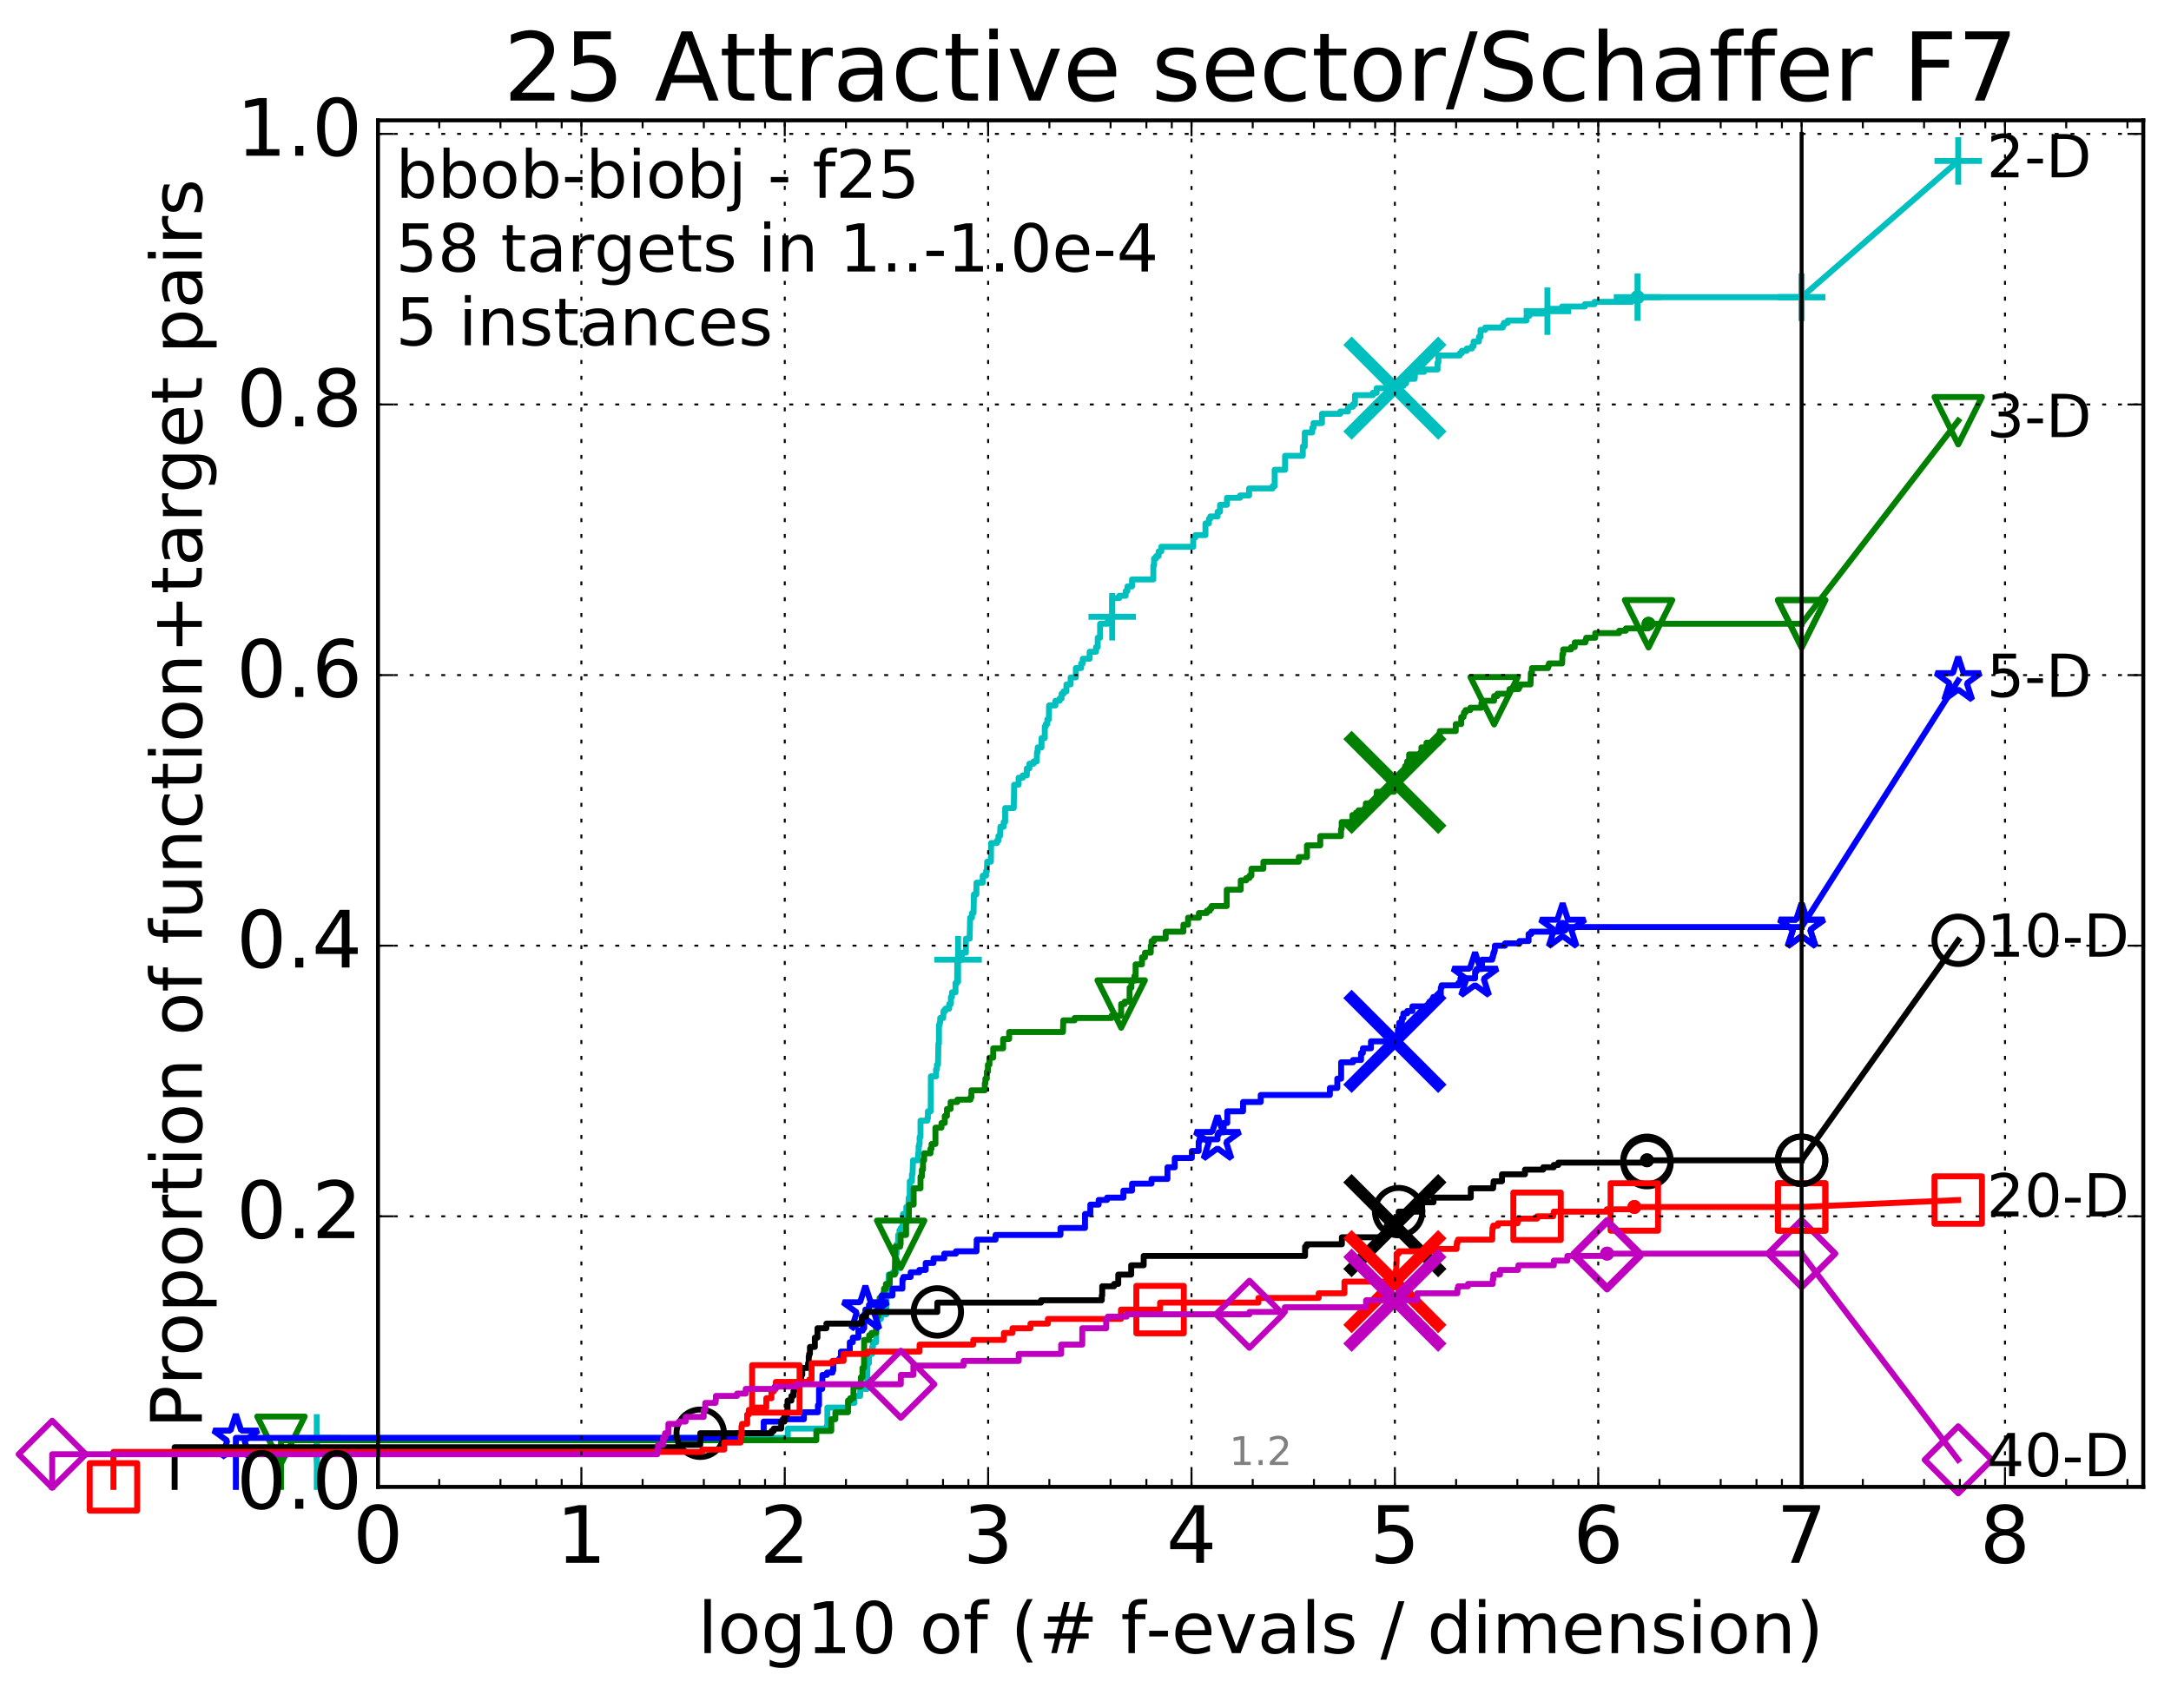 <?xml version="1.0" encoding="utf-8" standalone="no"?>
<!DOCTYPE svg PUBLIC "-//W3C//DTD SVG 1.1//EN"
  "http://www.w3.org/Graphics/SVG/1.1/DTD/svg11.dtd">
<!-- Created with matplotlib (http://matplotlib.org/) -->
<svg height="432pt" version="1.1" viewBox="0 0 549 432" width="549pt" xmlns="http://www.w3.org/2000/svg" xmlns:xlink="http://www.w3.org/1999/xlink">
 <defs>
  <style type="text/css">
*{stroke-linecap:butt;stroke-linejoin:round;stroke-miterlimit:100000;}
  </style>
 </defs>
 <g id="figure_1">
  <g id="patch_1">
   <path d="M 0 432.436 
L 549.192 432.436 
L 549.192 0 
L 0 0 
z
" style="fill:#ffffff;"/>
  </g>
  <g id="axes_1">
   <g id="patch_2">
    <path d="M 95.592 376.036 
L 541.992 376.036 
L 541.992 30.436 
L 95.592 30.436 
z
" style="fill:#ffffff;"/>
   </g>
   <g id="line2d_1">
    <defs>
     <path d="M 0 1.5 
C 0.398 1.5 0.779 1.342 1.061 1.061 
C 1.342 0.779 1.5 0.398 1.5 0 
C 1.5 -0.398 1.342 -0.779 1.061 -1.061 
C 0.779 -1.342 0.398 -1.5 0 -1.5 
C -0.398 -1.5 -0.779 -1.342 -1.061 -1.061 
C -1.342 -0.779 -1.5 -0.398 -1.5 0 
C -1.5 0.398 -1.342 0.779 -1.061 1.061 
C -0.779 1.342 -0.398 1.5 0 1.5 
z
" id="mbfac7a7adc" style="stroke:#00bfbf;stroke-width:0.5;"/>
    </defs>
    <g>
     <use style="fill:#00bfbf;stroke:#00bfbf;stroke-width:0.5;" x="414.091" xlink:href="#mbfac7a7adc" y="75.155"/>
     <use style="fill:#00bfbf;stroke:#00bfbf;stroke-width:0.5;" x="414.091" xlink:href="#mbfac7a7adc" y="75.155"/>
    </g>
   </g>
   <g id="line2d_2">
    <path d="M 80.11 376.036 
L 80.11 363.647 
L 199.217 363.647 
L 199.217 361.287 
L 209.016 361.287 
L 209.016 360.697 
L 209.224 360.697 
L 209.224 355.978 
L 214.482 355.978 
L 214.482 354.798 
L 216.059 354.798 
L 216.059 353.028 
L 217.532 353.028 
L 217.532 351.258 
L 219.269 351.258 
L 219.357 344.768 
L 219.747 344.768 
L 219.747 342.408 
L 220.55 342.408 
L 220.55 340.639 
L 220.757 340.639 
L 220.757 339.459 
L 221.565 339.459 
L 221.565 335.329 
L 222.036 335.329 
L 222.036 333.559 
L 222.762 333.559 
L 222.762 332.379 
L 224.147 332.379 
L 224.218 326.479 
L 224.636 326.479 
L 224.74 322.35 
L 225.782 322.35 
L 225.782 321.76 
L 226.62 321.76 
L 226.62 317.04 
L 226.746 317.04 
L 226.746 314.68 
L 227.121 314.68 
L 227.121 312.32 
L 227.458 312.32 
L 227.458 311.14 
L 227.791 311.14 
L 227.791 310.55 
L 228.148 310.55 
L 228.148 309.96 
L 228.354 309.96 
L 228.354 307.011 
L 229.187 307.011 
L 229.187 305.241 
L 229.689 305.241 
L 229.799 302.881 
L 230.045 302.881 
L 230.072 298.751 
L 230.608 298.751 
L 230.608 296.981 
L 230.766 296.981 
L 230.871 293.442 
L 232.166 293.442 
L 232.166 291.672 
L 232.289 291.672 
L 232.289 289.902 
L 232.436 289.902 
L 232.436 289.312 
L 232.558 289.312 
L 232.558 287.542 
L 232.775 287.542 
L 232.775 283.412 
L 234.507 283.412 
L 234.507 282.822 
L 234.64 282.822 
L 234.64 281.052 
L 235.358 281.052 
L 235.4 272.203 
L 236.707 272.203 
L 236.707 270.433 
L 236.927 270.433 
L 236.927 269.253 
L 237.204 269.253 
L 237.303 263.943 
L 237.44 263.943 
L 237.44 259.224 
L 237.614 259.224 
L 237.614 258.634 
L 237.749 258.634 
L 237.749 257.454 
L 238.524 257.454 
L 238.598 255.684 
L 239.056 255.684 
L 239.056 255.094 
L 240.031 255.094 
L 240.031 253.914 
L 240.461 253.914 
L 240.461 252.144 
L 240.732 252.144 
L 240.732 250.964 
L 241.622 250.964 
L 241.622 248.604 
L 242.038 248.604 
L 242.07 243.295 
L 242.275 243.295 
L 242.275 242.705 
L 243.182 242.705 
L 243.182 240.935 
L 244.256 240.935 
L 244.256 237.395 
L 245.212 237.395 
L 245.322 232.085 
L 245.783 232.085 
L 245.783 230.905 
L 246.195 230.905 
L 246.287 226.186 
L 246.908 226.186 
L 246.933 223.236 
L 248.507 223.236 
L 248.507 221.466 
L 249.358 221.466 
L 249.358 220.286 
L 249.574 220.286 
L 249.642 217.926 
L 250.57 217.926 
L 250.635 213.207 
L 252.107 213.207 
L 252.107 212.617 
L 252.478 212.617 
L 252.478 211.437 
L 252.872 211.437 
L 252.98 209.077 
L 253.81 209.077 
L 253.81 207.897 
L 254.172 207.897 
L 254.19 204.357 
L 256.356 204.357 
L 256.456 198.458 
L 257.583 198.458 
L 257.583 196.688 
L 258.634 196.688 
L 258.634 196.098 
L 259.666 196.098 
L 259.666 194.328 
L 260.319 194.328 
L 260.319 193.148 
L 261.391 193.148 
L 261.391 192.558 
L 262.171 192.558 
L 262.236 190.198 
L 262.415 190.198 
L 262.415 189.018 
L 263.381 189.018 
L 263.381 186.658 
L 264.207 186.658 
L 264.207 183.708 
L 264.459 183.708 
L 264.459 183.119 
L 264.839 183.119 
L 264.839 181.939 
L 265.241 181.939 
L 265.292 178.399 
L 266.896 178.399 
L 266.896 177.219 
L 267.96 177.219 
L 267.96 176.629 
L 268.451 176.629 
L 268.451 175.449 
L 268.942 175.449 
L 268.942 174.859 
L 269.676 174.859 
L 269.676 173.089 
L 270.741 173.089 
L 270.741 171.319 
L 272.062 171.319 
L 272.062 168.959 
L 273.398 168.959 
L 273.398 167.78 
L 273.815 167.78 
L 273.815 166.6 
L 275.551 166.6 
L 275.551 164.83 
L 277.161 164.83 
L 277.161 163.65 
L 277.595 163.65 
L 277.595 161.29 
L 278.191 161.29 
L 278.191 157.75 
L 280.175 157.75 
L 280.175 155.98 
L 281.25 155.98 
L 281.25 151.261 
L 283.043 151.261 
L 283.043 150.671 
L 284.662 150.671 
L 284.662 149.491 
L 285.1 149.491 
L 285.1 148.311 
L 286.265 148.311 
L 286.265 146.541 
L 291.653 146.541 
L 291.653 143.001 
L 291.844 143.001 
L 291.844 141.231 
L 292.366 141.231 
L 292.366 140.641 
L 292.992 140.641 
L 292.992 139.461 
L 293.669 139.461 
L 293.669 138.281 
L 301.743 138.281 
L 301.743 135.922 
L 302.285 135.922 
L 302.285 135.332 
L 304.833 135.332 
L 304.833 132.382 
L 305.707 132.382 
L 305.707 131.202 
L 306.059 131.202 
L 306.059 130.612 
L 307.911 130.612 
L 307.911 129.432 
L 308.522 129.432 
L 308.522 127.662 
L 310.276 127.662 
L 310.276 125.892 
L 313.581 125.892 
L 313.581 125.302 
L 315.871 125.302 
L 315.871 123.532 
L 321.821 123.532 
L 321.821 122.942 
L 322.336 122.942 
L 322.336 118.813 
L 324.959 118.813 
L 324.973 115.273 
L 329.452 115.273 
L 329.452 112.913 
L 329.947 112.913 
L 329.947 109.373 
L 331.836 109.373 
L 331.836 108.193 
L 332.16 108.193 
L 332.16 107.013 
L 334.297 107.013 
L 334.297 104.654 
L 338.926 104.654 
L 338.926 104.064 
L 340.881 104.064 
L 340.881 102.884 
L 342.086 102.884 
L 342.086 102.294 
L 342.643 102.294 
L 342.643 99.934 
L 347.169 99.934 
L 347.169 99.344 
L 348.127 99.344 
L 348.127 98.164 
L 354.196 98.164 
L 354.196 97.574 
L 354.915 97.574 
L 354.915 96.984 
L 355.563 96.984 
L 355.563 95.804 
L 357.739 95.804 
L 357.843 94.034 
L 360.136 94.034 
L 360.136 93.444 
L 363.529 93.444 
L 363.529 91.674 
L 363.743 91.674 
L 363.743 89.904 
L 369.154 89.904 
L 369.154 89.315 
L 369.681 89.315 
L 369.681 88.725 
L 370.922 88.725 
L 370.922 88.135 
L 372.228 88.135 
L 372.228 87.545 
L 372.65 87.545 
L 372.65 86.365 
L 373.984 86.365 
L 373.984 85.185 
L 374.397 85.185 
L 374.397 83.415 
L 375.576 83.415 
L 375.576 82.825 
L 380.029 82.825 
L 380.029 82.235 
L 380.328 82.235 
L 380.328 81.645 
L 381.282 81.645 
L 381.282 81.055 
L 386.03 81.055 
L 386.03 79.875 
L 386.773 79.875 
L 386.773 79.285 
L 390.381 79.285 
L 390.381 78.695 
L 391.307 78.695 
L 391.307 78.105 
L 395.017 78.105 
L 395.017 77.515 
L 400.776 77.515 
L 400.776 76.925 
L 403.236 76.925 
L 403.236 76.335 
L 412.61 76.335 
L 412.61 75.745 
L 414.091 75.745 
L 414.091 75.155 
L 455.592 75.155 
L 455.592 75.155 
" style="fill:none;stroke:#00bfbf;stroke-linecap:square;stroke-width:1.5;"/>
   </g>
   <g id="line2d_3">
    <defs>
     <path d="M -6 0 
L 6 0 
M 0 6 
L 0 -6 
" id="mf719620e47" style="stroke:#00bfbf;stroke-width:1.5;"/>
    </defs>
    <g>
     <use style="fill:none;stroke:#00bfbf;stroke-width:1.5;" x="80.11" xlink:href="#mf719620e47" y="363.647"/>
     <use style="fill:none;stroke:#00bfbf;stroke-width:1.5;" x="242.275" xlink:href="#mf719620e47" y="242.705"/>
     <use style="fill:none;stroke:#00bfbf;stroke-width:1.5;" x="281.25" xlink:href="#mf719620e47" y="155.98"/>
     <use style="fill:none;stroke:#00bfbf;stroke-width:1.5;" x="391.307" xlink:href="#mf719620e47" y="78.695"/>
     <use style="fill:none;stroke:#00bfbf;stroke-width:1.5;" x="414.091" xlink:href="#mf719620e47" y="75.155"/>
     <use style="fill:none;stroke:#00bfbf;stroke-width:1.5;" x="455.592" xlink:href="#mf719620e47" y="75.155"/>
    </g>
   </g>
   <g id="line2d_4"/>
   <g id="line2d_5">
    <path clip-path="url(#p0f2f054154)" d="M 352.748 98.164 
" style="fill:none;stroke:#00bfbf;stroke-linecap:square;"/>
    <defs>
     <path d="M -12 12 
L 12 -12 
M -12 -12 
L 12 12 
" id="m506cc63066" style="stroke:#00bfbf;stroke-width:3.0;"/>
    </defs>
    <g clip-path="url(#p0f2f054154)">
     <use style="fill:#00bfbf;stroke:#00bfbf;stroke-width:3.0;" x="352.748" xlink:href="#m506cc63066" y="98.164"/>
    </g>
   </g>
   <g id="line2d_6">
    <defs>
     <path d="M 0 1.5 
C 0.398 1.5 0.779 1.342 1.061 1.061 
C 1.342 0.779 1.5 0.398 1.5 0 
C 1.5 -0.398 1.342 -0.779 1.061 -1.061 
C 0.779 -1.342 0.398 -1.5 0 -1.5 
C -0.398 -1.5 -0.779 -1.342 -1.061 -1.061 
C -1.342 -0.779 -1.5 -0.398 -1.5 0 
C -1.5 0.398 -1.342 0.779 -1.061 1.061 
C -0.779 1.342 -0.398 1.5 0 1.5 
z
" id="mb0810dcb02" style="stroke:#008000;stroke-width:0.5;"/>
    </defs>
    <g>
     <use style="fill:#008000;stroke:#008000;stroke-width:0.5;" x="416.877" xlink:href="#mb0810dcb02" y="157.75"/>
     <use style="fill:#008000;stroke:#008000;stroke-width:0.5;" x="416.877" xlink:href="#mb0810dcb02" y="157.75"/>
    </g>
   </g>
   <g id="line2d_7">
    <path d="M 71.054 376.036 
L 71.054 364.237 
L 206.438 364.237 
L 206.438 361.877 
L 210.213 361.877 
L 210.213 358.927 
L 211.244 358.927 
L 211.244 357.157 
L 214.446 357.157 
L 214.446 354.208 
L 214.985 354.208 
L 214.985 353.618 
L 215.821 353.618 
L 215.821 350.668 
L 217.69 350.668 
L 217.69 348.308 
L 218.095 348.308 
L 218.095 345.948 
L 218.493 345.948 
L 218.524 338.869 
L 219.79 338.869 
L 219.79 337.689 
L 220.384 337.689 
L 220.384 337.099 
L 221.552 337.099 
L 221.631 332.969 
L 222.049 332.969 
L 222.049 330.609 
L 222.434 330.609 
L 222.434 328.249 
L 223.356 328.249 
L 223.356 327.069 
L 223.55 327.069 
L 223.55 325.889 
L 224.029 325.889 
L 224.029 324.71 
L 225.002 324.71 
L 225.002 322.35 
L 226.28 322.35 
L 226.387 315.27 
L 227.63 315.27 
L 227.63 314.68 
L 227.751 314.68 
L 227.751 312.32 
L 229.131 312.32 
L 229.131 308.781 
L 229.818 308.781 
L 229.872 304.651 
L 231.044 304.651 
L 231.044 300.521 
L 232.775 300.521 
L 232.775 297.571 
L 233.124 297.571 
L 233.124 295.801 
L 233.406 295.801 
L 233.406 293.442 
L 233.7 293.442 
L 233.7 291.672 
L 235.3 291.672 
L 235.3 290.492 
L 235.57 290.492 
L 235.57 289.312 
L 236.552 289.312 
L 236.552 285.182 
L 238.08 285.182 
L 238.08 284.002 
L 238.91 284.002 
L 238.91 282.232 
L 239.463 282.232 
L 239.463 280.462 
L 240.393 280.462 
L 240.393 278.692 
L 242.091 278.692 
L 242.091 278.102 
L 245.409 278.102 
L 245.409 277.513 
L 245.653 277.513 
L 245.653 275.743 
L 249.035 275.743 
L 249.035 273.973 
L 249.182 273.973 
L 249.182 272.793 
L 249.555 272.793 
L 249.555 271.023 
L 249.825 271.023 
L 249.825 269.253 
L 250.21 269.253 
L 250.21 267.483 
L 251.165 267.483 
L 251.165 265.123 
L 253.669 265.123 
L 253.669 262.763 
L 255.192 262.763 
L 255.192 260.994 
L 268.799 260.994 
L 268.885 258.044 
L 271.745 258.044 
L 271.745 257.454 
L 281.077 257.454 
L 281.077 256.864 
L 283.521 256.864 
L 283.521 253.914 
L 284.382 253.914 
L 284.382 253.324 
L 285.651 253.324 
L 285.651 249.784 
L 286.107 249.784 
L 286.107 248.014 
L 286.866 248.014 
L 286.866 246.834 
L 287.168 246.834 
L 287.168 243.885 
L 288.785 243.885 
L 288.785 242.115 
L 289.538 242.115 
L 289.538 240.935 
L 291.009 240.935 
L 291.009 239.165 
L 291.214 239.165 
L 291.214 237.985 
L 291.833 237.985 
L 291.833 237.395 
L 294.78 237.395 
L 294.78 235.625 
L 299.255 235.625 
L 299.255 233.855 
L 300.435 233.855 
L 300.435 232.085 
L 303.179 232.085 
L 303.179 230.905 
L 305.188 230.905 
L 305.188 230.316 
L 305.958 230.316 
L 305.958 229.726 
L 306.381 229.726 
L 306.381 229.136 
L 310.22 229.136 
L 310.22 225.006 
L 313.759 225.006 
L 313.759 222.646 
L 315.139 222.646 
L 315.139 222.056 
L 315.961 222.056 
L 315.961 221.466 
L 316.458 221.466 
L 316.458 219.696 
L 319.483 219.696 
L 319.483 217.926 
L 328.44 217.926 
L 328.44 216.746 
L 330.504 216.746 
L 330.504 213.797 
L 333.867 213.797 
L 333.867 211.437 
L 339.11 211.437 
L 339.11 209.667 
L 339.282 209.667 
L 339.282 207.897 
L 341.998 207.897 
L 341.998 206.127 
L 342.887 206.127 
L 342.887 205.537 
L 343.533 205.537 
L 343.533 204.947 
L 345.399 204.947 
L 345.399 203.177 
L 348.148 203.177 
L 348.148 200.227 
L 352.555 200.227 
L 352.555 197.868 
L 353.025 197.868 
L 353.025 197.278 
L 354.158 197.278 
L 354.158 196.098 
L 355.048 196.098 
L 355.048 195.508 
L 355.253 195.508 
L 355.337 193.738 
L 355.845 193.738 
L 355.845 192.558 
L 356.337 192.558 
L 356.337 190.788 
L 359.444 190.788 
L 359.444 189.018 
L 360.724 189.018 
L 360.724 187.838 
L 363.836 187.838 
L 363.836 187.248 
L 364.091 187.248 
L 364.091 184.888 
L 368.131 184.888 
L 368.131 183.119 
L 369.515 183.119 
L 369.516 181.349 
L 370.094 181.349 
L 370.094 180.759 
L 370.208 180.759 
L 370.208 180.169 
L 370.612 180.169 
L 370.612 179.579 
L 371.826 179.579 
L 371.826 178.989 
L 374.612 178.989 
L 374.612 177.809 
L 375.091 177.809 
L 375.091 177.219 
L 377.83 177.219 
L 377.83 176.039 
L 378.671 176.039 
L 378.671 175.449 
L 381.62 175.449 
L 381.62 174.859 
L 381.735 174.859 
L 381.735 174.269 
L 384.069 174.269 
L 384.069 173.679 
L 384.384 173.679 
L 384.384 173.089 
L 387.037 173.089 
L 387.128 170.139 
L 387.402 170.139 
L 387.402 168.959 
L 391.468 168.959 
L 391.468 168.369 
L 391.694 168.369 
L 391.694 167.78 
L 395.037 167.78 
L 395.101 165.42 
L 395.293 165.42 
L 395.293 164.24 
L 397.295 164.24 
L 397.295 163.65 
L 398.224 163.65 
L 398.224 162.47 
L 400.915 162.47 
L 400.915 161.88 
L 401.112 161.88 
L 401.112 161.29 
L 403.404 161.29 
L 403.404 160.11 
L 409.444 160.11 
L 409.444 159.52 
L 411.141 159.52 
L 411.141 158.93 
L 416.853 158.93 
L 416.877 157.75 
L 455.592 157.75 
L 455.592 157.75 
" style="fill:none;stroke:#008000;stroke-linecap:square;stroke-width:1.5;"/>
   </g>
   <g id="line2d_8">
    <defs>
     <path d="M -0 6 
L 6 -6 
L -6 -6 
z
" id="mcb5f72c4d8" style="stroke:#008000;stroke-linejoin:miter;stroke-width:1.5;"/>
    </defs>
    <g>
     <use style="fill:none;stroke:#008000;stroke-linejoin:miter;stroke-width:1.5;" x="71.054" xlink:href="#mcb5f72c4d8" y="364.237"/>
     <use style="fill:none;stroke:#008000;stroke-linejoin:miter;stroke-width:1.5;" x="227.751" xlink:href="#mcb5f72c4d8" y="314.68"/>
     <use style="fill:none;stroke:#008000;stroke-linejoin:miter;stroke-width:1.5;" x="283.521" xlink:href="#mcb5f72c4d8" y="253.914"/>
     <use style="fill:none;stroke:#008000;stroke-linejoin:miter;stroke-width:1.5;" x="377.83" xlink:href="#mcb5f72c4d8" y="177.219"/>
     <use style="fill:none;stroke:#008000;stroke-linejoin:miter;stroke-width:1.5;" x="416.877" xlink:href="#mcb5f72c4d8" y="157.75"/>
     <use style="fill:none;stroke:#008000;stroke-linejoin:miter;stroke-width:1.5;" x="455.592" xlink:href="#mcb5f72c4d8" y="157.75"/>
    </g>
   </g>
   <g id="line2d_9"/>
   <g id="line2d_10">
    <path clip-path="url(#p0f2f054154)" d="M 352.743 197.868 
" style="fill:none;stroke:#008000;stroke-linecap:square;"/>
    <defs>
     <path d="M -12 12 
L 12 -12 
M -12 -12 
L 12 12 
" id="m6de940de6e" style="stroke:#008000;stroke-width:3.0;"/>
    </defs>
    <g clip-path="url(#p0f2f054154)">
     <use style="fill:#008000;stroke:#008000;stroke-width:3.0;" x="352.743" xlink:href="#m6de940de6e" y="197.868"/>
    </g>
   </g>
   <g id="line2d_11">
    <defs>
     <path d="M 0 1.5 
C 0.398 1.5 0.779 1.342 1.061 1.061 
C 1.342 0.779 1.5 0.398 1.5 0 
C 1.5 -0.398 1.342 -0.779 1.061 -1.061 
C 0.779 -1.342 0.398 -1.5 0 -1.5 
C -0.398 -1.5 -0.779 -1.342 -1.061 -1.061 
C -1.342 -0.779 -1.5 -0.398 -1.5 0 
C -1.5 0.398 -1.342 0.779 -1.061 1.061 
C -0.779 1.342 -0.398 1.5 0 1.5 
z
" id="m14feeed979" style="stroke:#0000ff;stroke-width:0.5;"/>
    </defs>
    <g>
     <use style="fill:#0000ff;stroke:#0000ff;stroke-width:0.5;" x="395.163" xlink:href="#m14feeed979" y="234.445"/>
     <use style="fill:#0000ff;stroke:#0000ff;stroke-width:0.5;" x="395.163" xlink:href="#m14feeed979" y="234.445"/>
    </g>
   </g>
   <g id="line2d_12">
    <path d="M 59.645 376.036 
L 59.645 363.647 
L 186.359 363.647 
L 186.359 362.467 
L 193.127 362.467 
L 193.127 359.517 
L 197.906 359.517 
L 197.906 358.927 
L 203.289 358.927 
L 203.289 357.157 
L 206.84 357.157 
L 206.84 355.388 
L 207.114 355.388 
L 207.114 351.258 
L 207.918 351.258 
L 207.976 347.718 
L 209.113 347.718 
L 209.113 347.128 
L 210.536 347.128 
L 210.536 346.538 
L 210.717 346.538 
L 210.717 344.178 
L 212.213 344.178 
L 212.213 343.588 
L 212.643 343.588 
L 212.643 341.818 
L 214.892 341.818 
L 214.892 339.459 
L 215.649 339.459 
L 215.649 338.279 
L 217.071 338.279 
L 217.071 336.509 
L 218.151 336.509 
L 218.151 335.919 
L 218.536 335.919 
L 218.536 332.379 
L 218.843 332.379 
L 218.843 331.199 
L 219.739 331.199 
L 219.739 330.019 
L 222.717 330.019 
L 222.717 329.429 
L 222.927 329.429 
L 222.927 327.659 
L 225.69 327.659 
L 225.69 325.889 
L 228.207 325.889 
L 228.207 323.53 
L 228.454 323.53 
L 228.454 322.94 
L 230.288 322.94 
L 230.288 321.76 
L 232.475 321.76 
L 232.475 321.17 
L 234.09 321.17 
L 234.09 319.4 
L 236.065 319.4 
L 236.065 318.22 
L 238.786 318.22 
L 238.786 317.04 
L 241.744 317.04 
L 241.744 316.45 
L 246.951 316.45 
L 247.002 313.5 
L 251.753 313.5 
L 251.753 312.32 
L 268.175 312.32 
L 268.175 310.55 
L 274.375 310.55 
L 274.375 307.011 
L 275.719 307.011 
L 275.719 304.651 
L 277.827 304.651 
L 277.827 303.471 
L 279.947 303.471 
L 279.947 302.881 
L 284.087 302.881 
L 284.087 301.111 
L 286.275 301.111 
L 286.275 299.341 
L 291.19 299.341 
L 291.19 298.161 
L 295.226 298.161 
L 295.226 295.211 
L 297.071 295.211 
L 297.071 292.852 
L 301.393 292.852 
L 301.393 291.082 
L 303.12 291.082 
L 303.12 288.722 
L 303.334 288.722 
L 303.334 288.132 
L 307.881 288.132 
L 307.881 286.952 
L 308.184 286.952 
L 308.184 286.362 
L 309.442 286.362 
L 309.442 284.002 
L 310.356 284.002 
L 310.356 281.052 
L 314.344 281.052 
L 314.344 278.692 
L 318.814 278.692 
L 318.814 276.923 
L 336.3 276.923 
L 336.3 275.153 
L 338.172 275.153 
L 338.172 272.793 
L 339.142 272.793 
L 339.142 268.663 
L 342.152 268.663 
L 342.152 268.073 
L 344.179 268.073 
L 344.179 266.303 
L 344.645 266.303 
L 344.645 265.123 
L 346.688 265.123 
L 346.688 263.353 
L 352.86 263.353 
L 352.86 262.173 
L 353.508 262.173 
L 353.508 260.404 
L 353.851 260.404 
L 353.852 258.634 
L 354.515 258.634 
L 354.515 257.454 
L 354.876 257.454 
L 354.876 256.274 
L 355.86 256.274 
L 355.86 255.684 
L 357.162 255.684 
L 357.162 254.504 
L 361.481 254.504 
L 361.481 253.324 
L 362.105 253.324 
L 362.105 252.734 
L 362.442 252.734 
L 362.442 252.144 
L 363.549 252.144 
L 363.549 251.554 
L 364.349 251.554 
L 364.349 249.784 
L 364.539 249.784 
L 364.539 249.194 
L 368.784 249.194 
L 368.784 248.604 
L 369.315 248.604 
L 369.316 247.424 
L 373.017 247.424 
L 373.017 245.655 
L 373.392 245.655 
L 373.392 245.065 
L 374.772 245.065 
L 374.772 242.705 
L 377.343 242.705 
L 377.343 242.115 
L 377.537 242.115 
L 377.537 241.525 
L 377.655 241.525 
L 377.655 240.935 
L 377.886 240.935 
L 377.886 240.345 
L 378.013 240.345 
L 378.013 239.165 
L 380.587 239.165 
L 380.587 238.575 
L 384.257 238.575 
L 384.257 237.985 
L 386.552 237.985 
L 386.552 236.215 
L 387.218 236.215 
L 387.218 235.625 
L 394.475 235.625 
L 394.475 235.035 
L 395.163 235.035 
L 395.163 234.445 
L 455.592 234.445 
L 455.592 234.445 
" style="fill:none;stroke:#0000ff;stroke-linecap:square;stroke-width:1.5;"/>
   </g>
   <g id="line2d_13">
    <defs>
     <path d="M 0 -6 
L -1.347 -1.854 
L -5.706 -1.854 
L -2.18 0.708 
L -3.527 4.854 
L -0 2.292 
L 3.527 4.854 
L 2.18 0.708 
L 5.706 -1.854 
L 1.347 -1.854 
z
" id="m442cb75e13" style="stroke:#0000ff;stroke-linejoin:bevel;stroke-width:1.5;"/>
    </defs>
    <g>
     <use style="fill:none;stroke:#0000ff;stroke-linejoin:bevel;stroke-width:1.5;" x="59.645" xlink:href="#m442cb75e13" y="363.647"/>
     <use style="fill:none;stroke:#0000ff;stroke-linejoin:bevel;stroke-width:1.5;" x="218.843" xlink:href="#m442cb75e13" y="331.199"/>
     <use style="fill:none;stroke:#0000ff;stroke-linejoin:bevel;stroke-width:1.5;" x="307.881" xlink:href="#m442cb75e13" y="288.132"/>
     <use style="fill:none;stroke:#0000ff;stroke-linejoin:bevel;stroke-width:1.5;" x="373.017" xlink:href="#m442cb75e13" y="246.834"/>
     <use style="fill:none;stroke:#0000ff;stroke-linejoin:bevel;stroke-width:1.5;" x="395.163" xlink:href="#m442cb75e13" y="234.445"/>
     <use style="fill:none;stroke:#0000ff;stroke-linejoin:bevel;stroke-width:1.5;" x="455.592" xlink:href="#m442cb75e13" y="234.445"/>
    </g>
   </g>
   <g id="line2d_14"/>
   <g id="line2d_15">
    <path clip-path="url(#p0f2f054154)" d="M 352.74 263.353 
" style="fill:none;stroke:#0000ff;stroke-linecap:square;"/>
    <defs>
     <path d="M -12 12 
L 12 -12 
M -12 -12 
L 12 12 
" id="ma9aef0cbbc" style="stroke:#0000ff;stroke-width:3.0;"/>
    </defs>
    <g clip-path="url(#p0f2f054154)">
     <use style="fill:#0000ff;stroke:#0000ff;stroke-width:3.0;" x="352.74" xlink:href="#ma9aef0cbbc" y="263.353"/>
    </g>
   </g>
   <g id="line2d_16">
    <defs>
     <path d="M 0 1.5 
C 0.398 1.5 0.779 1.342 1.061 1.061 
C 1.342 0.779 1.5 0.398 1.5 0 
C 1.5 -0.398 1.342 -0.779 1.061 -1.061 
C 0.779 -1.342 0.398 -1.5 0 -1.5 
C -0.398 -1.5 -0.779 -1.342 -1.061 -1.061 
C -1.342 -0.779 -1.5 -0.398 -1.5 0 
C -1.5 0.398 -1.342 0.779 -1.061 1.061 
C -0.779 1.342 -0.398 1.5 0 1.5 
z
" id="mde102e4c03" style="stroke:#000000;stroke-width:0.5;"/>
    </defs>
    <g>
     <use style="stroke:#000000;stroke-width:0.5;" x="416.487" xlink:href="#mde102e4c03" y="293.442"/>
     <use style="stroke:#000000;stroke-width:0.5;" x="416.487" xlink:href="#mde102e4c03" y="293.442"/>
    </g>
   </g>
   <g id="line2d_17">
    <path d="M 44.163 376.036 
L 44.163 366.007 
L 171.483 366.007 
L 171.483 365.417 
L 177.072 365.417 
L 177.072 362.467 
L 195.132 362.467 
L 195.132 361.877 
L 195.67 361.877 
L 195.67 361.287 
L 197.56 361.287 
L 197.56 359.517 
L 198.382 359.517 
L 198.382 357.747 
L 199.066 357.747 
L 199.066 356.567 
L 199.152 356.567 
L 199.152 354.208 
L 200.126 354.208 
L 200.126 353.028 
L 200.638 353.028 
L 200.638 351.848 
L 200.88 351.848 
L 200.88 350.668 
L 201.783 350.668 
L 201.783 349.488 
L 202.577 349.488 
L 202.577 347.718 
L 202.872 347.718 
L 202.872 345.948 
L 204.343 345.948 
L 204.343 344.768 
L 204.514 344.768 
L 204.514 342.998 
L 204.616 342.998 
L 204.616 342.408 
L 204.818 342.408 
L 204.818 340.639 
L 206.059 340.639 
L 206.059 338.279 
L 206.717 338.279 
L 206.717 335.919 
L 208.974 335.919 
L 208.974 334.739 
L 217.947 334.739 
L 217.947 332.969 
L 219.021 332.969 
L 219.021 332.379 
L 219.119 332.379 
L 219.119 331.789 
L 237.027 331.789 
L 237.027 329.429 
L 263.255 329.429 
L 263.255 328.839 
L 278.617 328.839 
L 278.617 327.659 
L 278.726 327.659 
L 278.726 325.299 
L 281.724 325.299 
L 281.724 324.71 
L 282.782 324.71 
L 282.782 322.35 
L 286.052 322.35 
L 286.052 319.99 
L 289.214 319.99 
L 289.214 317.63 
L 330.022 317.63 
L 330.022 315.27 
L 330.422 315.27 
L 330.422 314.68 
L 339.334 314.68 
L 339.334 312.91 
L 350.655 312.91 
L 350.655 309.96 
L 352.792 309.96 
L 352.792 309.37 
L 353.58 309.37 
L 353.58 308.781 
L 353.647 308.781 
L 353.647 308.191 
L 353.648 308.191 
L 353.648 307.601 
L 353.69 307.601 
L 353.69 306.421 
L 359.631 306.421 
L 359.631 305.831 
L 359.631 305.831 
L 359.631 305.241 
L 359.632 305.241 
L 359.632 304.061 
L 362.507 304.061 
L 362.507 302.881 
L 371.93 302.881 
L 371.93 301.701 
L 371.93 301.701 
L 371.93 301.111 
L 371.931 301.111 
L 371.931 300.521 
L 377.583 300.521 
L 377.583 299.931 
L 377.648 299.931 
L 377.648 299.341 
L 377.703 299.341 
L 377.703 298.751 
L 379.816 298.751 
L 379.816 298.161 
L 379.817 298.161 
L 379.817 297.571 
L 379.817 297.571 
L 379.817 296.981 
L 385.632 296.981 
L 385.632 296.391 
L 385.633 296.391 
L 385.633 295.801 
L 390.243 295.801 
L 390.243 295.211 
L 392.91 295.211 
L 392.91 294.621 
L 394.063 294.621 
L 394.063 294.031 
L 416.487 294.031 
L 416.487 293.442 
L 455.592 293.442 
" style="fill:none;stroke:#000000;stroke-linecap:square;stroke-width:1.5;"/>
   </g>
   <g id="line2d_18">
    <defs>
     <path d="M 0 6 
C 1.591 6 3.117 5.368 4.243 4.243 
C 5.368 3.117 6 1.591 6 0 
C 6 -1.591 5.368 -3.117 4.243 -4.243 
C 3.117 -5.368 1.591 -6 0 -6 
C -1.591 -6 -3.117 -5.368 -4.243 -4.243 
C -5.368 -3.117 -6 -1.591 -6 0 
C -6 1.591 -5.368 3.117 -4.243 4.243 
C -3.117 5.368 -1.591 6 0 6 
z
" id="ma0c1955779" style="stroke:#000000;stroke-width:1.5;"/>
    </defs>
    <g>
     <use style="fill:none;stroke:#000000;stroke-width:1.5;" x="177.072" xlink:href="#ma0c1955779" y="362.467"/>
     <use style="fill:none;stroke:#000000;stroke-width:1.5;" x="237.027" xlink:href="#ma0c1955779" y="331.789"/>
     <use style="fill:none;stroke:#000000;stroke-width:1.5;" x="353.69" xlink:href="#ma0c1955779" y="306.421"/>
     <use style="fill:none;stroke:#000000;stroke-width:1.5;" x="416.487" xlink:href="#ma0c1955779" y="294.031"/>
     <use style="fill:none;stroke:#000000;stroke-width:1.5;" x="416.487" xlink:href="#ma0c1955779" y="293.442"/>
     <use style="fill:none;stroke:#000000;stroke-width:1.5;" x="455.592" xlink:href="#ma0c1955779" y="293.442"/>
    </g>
   </g>
   <g id="line2d_19"/>
   <g id="line2d_20">
    <path clip-path="url(#p0f2f054154)" d="M 352.736 309.96 
" style="fill:none;stroke:#000000;stroke-linecap:square;"/>
    <defs>
     <path d="M -12 12 
L 12 -12 
M -12 -12 
L 12 12 
" id="mf96760a965" style="stroke:#000000;stroke-width:3.0;"/>
    </defs>
    <g clip-path="url(#p0f2f054154)">
     <use style="stroke:#000000;stroke-width:3.0;" x="352.736" xlink:href="#mf96760a965" y="309.96"/>
    </g>
   </g>
   <g id="line2d_21">
    <defs>
     <path d="M 0 1.5 
C 0.398 1.5 0.779 1.342 1.061 1.061 
C 1.342 0.779 1.5 0.398 1.5 0 
C 1.5 -0.398 1.342 -0.779 1.061 -1.061 
C 0.779 -1.342 0.398 -1.5 0 -1.5 
C -0.398 -1.5 -0.779 -1.342 -1.061 -1.061 
C -1.342 -0.779 -1.5 -0.398 -1.5 0 
C -1.5 0.398 -1.342 0.779 -1.061 1.061 
C -0.779 1.342 -0.398 1.5 0 1.5 
z
" id="mac3d2c7d5f" style="stroke:#ff0000;stroke-width:0.5;"/>
    </defs>
    <g>
     <use style="fill:#ff0000;stroke:#ff0000;stroke-width:0.5;" x="413.287" xlink:href="#mac3d2c7d5f" y="305.241"/>
     <use style="fill:#ff0000;stroke:#ff0000;stroke-width:0.5;" x="413.287" xlink:href="#mac3d2c7d5f" y="305.241"/>
    </g>
   </g>
   <g id="line2d_22">
    <path d="M 28.682 376.036 
L 28.682 367.187 
L 177.589 367.187 
L 177.589 366.597 
L 183.145 366.597 
L 183.145 364.827 
L 187.299 364.827 
L 187.299 363.057 
L 187.5 363.057 
L 187.5 360.697 
L 187.645 360.697 
L 187.645 360.107 
L 188.947 360.107 
L 188.947 357.747 
L 189.354 357.747 
L 189.354 356.567 
L 191.049 356.567 
L 191.049 355.978 
L 193.784 355.978 
L 193.784 353.618 
L 195.08 353.618 
L 195.08 351.848 
L 195.733 351.848 
L 195.733 351.258 
L 196.195 351.258 
L 196.195 349.488 
L 204.65 349.488 
L 204.65 348.898 
L 205.226 348.898 
L 205.226 344.768 
L 210.497 344.768 
L 210.497 344.178 
L 213.33 344.178 
L 213.33 342.408 
L 219.3 342.408 
L 219.3 341.818 
L 232.541 341.818 
L 232.541 340.049 
L 246.117 340.049 
L 246.117 338.869 
L 253.867 338.869 
L 253.867 337.099 
L 256.025 337.099 
L 256.025 335.919 
L 260.582 335.919 
L 260.582 334.739 
L 264.992 334.739 
L 264.992 333.559 
L 283.468 333.559 
L 283.468 331.199 
L 293.357 331.199 
L 293.357 329.429 
L 318.234 329.429 
L 318.234 328.249 
L 333.466 328.249 
L 333.466 327.069 
L 339.986 327.069 
L 339.986 324.12 
L 352.766 324.12 
L 352.766 323.53 
L 352.766 323.53 
L 352.766 322.94 
L 352.766 322.94 
L 352.766 322.35 
L 352.924 322.35 
L 352.924 321.76 
L 353.001 321.76 
L 353.001 321.17 
L 353.093 321.17 
L 353.093 320.58 
L 353.094 320.58 
L 353.094 319.4 
L 353.175 319.4 
L 353.175 318.81 
L 353.175 318.81 
L 353.175 317.04 
L 353.719 317.04 
L 353.719 316.45 
L 362.74 316.45 
L 362.74 315.86 
L 368.35 315.86 
L 368.35 315.27 
L 368.35 315.27 
L 368.35 314.68 
L 368.438 314.68 
L 368.438 314.09 
L 368.714 314.09 
L 368.714 313.5 
L 377.362 313.5 
L 377.362 312.91 
L 377.362 312.91 
L 377.362 311.73 
L 377.393 311.73 
L 377.393 311.14 
L 377.421 311.14 
L 377.421 310.55 
L 377.606 310.55 
L 377.606 309.96 
L 378.808 309.96 
L 378.808 309.37 
L 383.746 309.37 
L 383.746 308.781 
L 383.949 308.781 
L 383.949 308.191 
L 388.689 308.191 
L 388.689 307.601 
L 392.772 307.601 
L 392.772 307.011 
L 392.922 307.011 
L 392.922 306.421 
L 406.333 306.421 
L 406.333 305.831 
L 413.287 305.831 
L 413.287 305.241 
L 455.592 305.241 
" style="fill:none;stroke:#ff0000;stroke-linecap:square;stroke-width:1.5;"/>
   </g>
   <g id="line2d_23">
    <defs>
     <path d="M -6 6 
L 6 6 
L 6 -6 
L -6 -6 
z
" id="mc9d6f15fb6" style="stroke:#ff0000;stroke-linejoin:miter;stroke-width:1.5;"/>
    </defs>
    <g>
     <use style="fill:none;stroke:#ff0000;stroke-linejoin:miter;stroke-width:1.5;" x="28.682" xlink:href="#mc9d6f15fb6" y="376.036"/>
     <use style="fill:none;stroke:#ff0000;stroke-linejoin:miter;stroke-width:1.5;" x="196.195" xlink:href="#mc9d6f15fb6" y="351.258"/>
     <use style="fill:none;stroke:#ff0000;stroke-linejoin:miter;stroke-width:1.5;" x="293.357" xlink:href="#mc9d6f15fb6" y="331.199"/>
     <use style="fill:none;stroke:#ff0000;stroke-linejoin:miter;stroke-width:1.5;" x="388.689" xlink:href="#mc9d6f15fb6" y="307.601"/>
     <use style="fill:none;stroke:#ff0000;stroke-linejoin:miter;stroke-width:1.5;" x="413.287" xlink:href="#mc9d6f15fb6" y="305.241"/>
     <use style="fill:none;stroke:#ff0000;stroke-linejoin:miter;stroke-width:1.5;" x="455.592" xlink:href="#mc9d6f15fb6" y="305.241"/>
    </g>
   </g>
   <g id="line2d_24"/>
   <g id="line2d_25">
    <path clip-path="url(#p0f2f054154)" d="M 352.736 324.12 
" style="fill:none;stroke:#ff0000;stroke-linecap:square;"/>
    <defs>
     <path d="M -12 12 
L 12 -12 
M -12 -12 
L 12 12 
" id="mba0e4abbfc" style="stroke:#ff0000;stroke-width:3.0;"/>
    </defs>
    <g clip-path="url(#p0f2f054154)">
     <use style="fill:#ff0000;stroke:#ff0000;stroke-width:3.0;" x="352.736" xlink:href="#mba0e4abbfc" y="324.12"/>
    </g>
   </g>
   <g id="line2d_26">
    <defs>
     <path d="M 0 1.5 
C 0.398 1.5 0.779 1.342 1.061 1.061 
C 1.342 0.779 1.5 0.398 1.5 0 
C 1.5 -0.398 1.342 -0.779 1.061 -1.061 
C 0.779 -1.342 0.398 -1.5 0 -1.5 
C -0.398 -1.5 -0.779 -1.342 -1.061 -1.061 
C -1.342 -0.779 -1.5 -0.398 -1.5 0 
C -1.5 0.398 -1.342 0.779 -1.061 1.061 
C -0.779 1.342 -0.398 1.5 0 1.5 
z
" id="m66f74637ed" style="stroke:#bf00bf;stroke-width:0.5;"/>
    </defs>
    <g>
     <use style="fill:#bf00bf;stroke:#bf00bf;stroke-width:0.5;" x="406.39" xlink:href="#m66f74637ed" y="317.04"/>
     <use style="fill:#bf00bf;stroke:#bf00bf;stroke-width:0.5;" x="406.39" xlink:href="#m66f74637ed" y="317.04"/>
    </g>
   </g>
   <g id="line2d_27">
    <path d="M 13.2 376.036 
L 13.2 367.777 
L 166.222 367.777 
L 166.222 366.597 
L 166.41 366.597 
L 166.41 365.417 
L 167.664 365.417 
L 167.664 363.647 
L 168.168 363.647 
L 168.168 362.467 
L 169.018 362.467 
L 169.018 360.107 
L 171.669 360.107 
L 171.669 359.517 
L 173.38 359.517 
L 173.38 358.337 
L 177.955 358.337 
L 177.955 356.567 
L 178.343 356.567 
L 178.343 354.798 
L 180.91 354.798 
L 180.91 354.208 
L 181.032 354.208 
L 181.032 353.028 
L 186.378 353.028 
L 186.378 352.438 
L 188.568 352.438 
L 188.568 351.258 
L 195.871 351.258 
L 195.871 350.668 
L 201.429 350.668 
L 201.429 350.078 
L 227.797 350.078 
L 227.797 347.718 
L 230.976 347.718 
L 230.976 345.358 
L 243.67 345.358 
L 243.67 344.178 
L 257.614 344.178 
L 257.614 342.408 
L 268.345 342.408 
L 268.345 340.049 
L 273.683 340.049 
L 273.683 335.919 
L 279.725 335.919 
L 279.725 333.559 
L 280.155 333.559 
L 280.155 332.969 
L 284.904 332.969 
L 284.904 332.379 
L 315.963 332.379 
L 315.963 331.789 
L 324.906 331.789 
L 324.906 330.609 
L 345.462 330.609 
L 345.462 328.839 
L 358.382 328.839 
L 358.382 327.659 
L 358.382 327.659 
L 358.382 327.069 
L 368.539 327.069 
L 368.539 326.479 
L 368.539 326.479 
L 368.539 325.889 
L 368.746 325.889 
L 368.746 325.299 
L 371.218 325.299 
L 371.218 324.71 
L 377.488 324.71 
L 377.488 324.12 
L 377.488 324.12 
L 377.488 323.53 
L 377.627 323.53 
L 377.627 322.94 
L 377.627 322.94 
L 377.627 322.35 
L 379.318 322.35 
L 379.318 321.76 
L 379.318 321.76 
L 379.318 321.17 
L 383.86 321.17 
L 383.86 320.58 
L 383.965 320.58 
L 383.965 319.99 
L 392.932 319.99 
L 392.932 319.4 
L 392.932 319.4 
L 392.932 318.81 
L 396.35 318.81 
L 396.35 318.22 
L 396.35 318.22 
L 396.35 317.63 
L 406.39 317.63 
L 406.39 317.04 
L 455.592 317.04 
" style="fill:none;stroke:#bf00bf;stroke-linecap:square;stroke-width:1.5;"/>
   </g>
   <g id="line2d_28">
    <defs>
     <path d="M -0 8.485 
L 8.485 0 
L 0 -8.485 
L -8.485 -0 
z
" id="m9f1d01f1e5" style="stroke:#bf00bf;stroke-linejoin:miter;stroke-width:1.5;"/>
    </defs>
    <g>
     <use style="fill:none;stroke:#bf00bf;stroke-linejoin:miter;stroke-width:1.5;" x="13.2" xlink:href="#m9f1d01f1e5" y="367.777"/>
     <use style="fill:none;stroke:#bf00bf;stroke-linejoin:miter;stroke-width:1.5;" x="227.797" xlink:href="#m9f1d01f1e5" y="350.078"/>
     <use style="fill:none;stroke:#bf00bf;stroke-linejoin:miter;stroke-width:1.5;" x="315.963" xlink:href="#m9f1d01f1e5" y="332.379"/>
     <use style="fill:none;stroke:#bf00bf;stroke-linejoin:miter;stroke-width:1.5;" x="406.39" xlink:href="#m9f1d01f1e5" y="317.63"/>
     <use style="fill:none;stroke:#bf00bf;stroke-linejoin:miter;stroke-width:1.5;" x="406.39" xlink:href="#m9f1d01f1e5" y="317.04"/>
     <use style="fill:none;stroke:#bf00bf;stroke-linejoin:miter;stroke-width:1.5;" x="455.592" xlink:href="#m9f1d01f1e5" y="317.04"/>
    </g>
   </g>
   <g id="line2d_29"/>
   <g id="line2d_30">
    <path clip-path="url(#p0f2f054154)" d="M 352.735 328.839 
" style="fill:none;stroke:#bf00bf;stroke-linecap:square;"/>
    <defs>
     <path d="M -12 12 
L 12 -12 
M -12 -12 
L 12 12 
" id="mbe326661e5" style="stroke:#bf00bf;stroke-width:3.0;"/>
    </defs>
    <g clip-path="url(#p0f2f054154)">
     <use style="fill:#bf00bf;stroke:#bf00bf;stroke-width:3.0;" x="352.735" xlink:href="#mbe326661e5" y="328.839"/>
    </g>
   </g>
   <g id="line2d_31">
    <path d="M 455.592 317.04 
L 495.192 369.193 
" style="fill:none;stroke:#bf00bf;stroke-linecap:square;stroke-width:1.5;"/>
    <g>
     <use style="fill:none;stroke:#bf00bf;stroke-linejoin:miter;stroke-width:1.5;" x="455.592" xlink:href="#m9f1d01f1e5" y="317.04"/>
     <use style="fill:none;stroke:#bf00bf;stroke-linejoin:miter;stroke-width:1.5;" x="495.192" xlink:href="#m9f1d01f1e5" y="369.193"/>
    </g>
   </g>
   <g id="line2d_32">
    <path d="M 455.592 305.241 
L 495.192 303.494 
" style="fill:none;stroke:#ff0000;stroke-linecap:square;stroke-width:1.5;"/>
    <g>
     <use style="fill:none;stroke:#ff0000;stroke-linejoin:miter;stroke-width:1.5;" x="455.592" xlink:href="#mc9d6f15fb6" y="305.241"/>
     <use style="fill:none;stroke:#ff0000;stroke-linejoin:miter;stroke-width:1.5;" x="495.192" xlink:href="#mc9d6f15fb6" y="303.494"/>
    </g>
   </g>
   <g id="line2d_33">
    <path d="M 455.592 293.442 
L 495.192 237.796 
" style="fill:none;stroke:#000000;stroke-linecap:square;stroke-width:1.5;"/>
    <g>
     <use style="fill:none;stroke:#000000;stroke-width:1.5;" x="455.592" xlink:href="#ma0c1955779" y="293.442"/>
     <use style="fill:none;stroke:#000000;stroke-width:1.5;" x="495.192" xlink:href="#ma0c1955779" y="237.796"/>
    </g>
   </g>
   <g id="line2d_34">
    <path d="M 455.592 234.445 
L 495.192 172.098 
" style="fill:none;stroke:#0000ff;stroke-linecap:square;stroke-width:1.5;"/>
    <g>
     <use style="fill:none;stroke:#0000ff;stroke-linejoin:bevel;stroke-width:1.5;" x="455.592" xlink:href="#m442cb75e13" y="234.445"/>
     <use style="fill:none;stroke:#0000ff;stroke-linejoin:bevel;stroke-width:1.5;" x="495.192" xlink:href="#m442cb75e13" y="172.098"/>
    </g>
   </g>
   <g id="line2d_35">
    <path d="M 455.592 157.75 
L 495.192 106.4 
" style="fill:none;stroke:#008000;stroke-linecap:square;stroke-width:1.5;"/>
    <g>
     <use style="fill:none;stroke:#008000;stroke-linejoin:miter;stroke-width:1.5;" x="455.592" xlink:href="#mcb5f72c4d8" y="157.75"/>
     <use style="fill:none;stroke:#008000;stroke-linejoin:miter;stroke-width:1.5;" x="495.192" xlink:href="#mcb5f72c4d8" y="106.4"/>
    </g>
   </g>
   <g id="line2d_36">
    <path d="M 455.592 75.155 
L 495.192 40.702 
" style="fill:none;stroke:#00bfbf;stroke-linecap:square;stroke-width:1.5;"/>
    <g>
     <use style="fill:none;stroke:#00bfbf;stroke-width:1.5;" x="455.592" xlink:href="#mf719620e47" y="75.155"/>
     <use style="fill:none;stroke:#00bfbf;stroke-width:1.5;" x="495.192" xlink:href="#mf719620e47" y="40.702"/>
    </g>
   </g>
   <g id="line2d_37">
    <path d="M 455.592 376.036 
L 455.592 33.858 
" style="fill:none;stroke:#000000;stroke-linecap:square;"/>
   </g>
   <g id="patch_3">
    <path d="M 95.592 30.436 
L 541.992 30.436 
" style="fill:none;stroke:#000000;stroke-linecap:square;stroke-linejoin:miter;"/>
   </g>
   <g id="patch_4">
    <path d="M 541.992 376.036 
L 541.992 30.436 
" style="fill:none;stroke:#000000;stroke-linecap:square;stroke-linejoin:miter;"/>
   </g>
   <g id="patch_5">
    <path d="M 95.592 376.036 
L 541.992 376.036 
" style="fill:none;stroke:#000000;stroke-linecap:square;stroke-linejoin:miter;"/>
   </g>
   <g id="patch_6">
    <path d="M 95.592 376.036 
L 95.592 30.436 
" style="fill:none;stroke:#000000;stroke-linecap:square;stroke-linejoin:miter;"/>
   </g>
   <g id="matplotlib.axis_1">
    <g id="xtick_1">
     <g id="line2d_38">
      <path clip-path="url(#p0f2f054154)" d="M 95.592 376.036 
L 95.592 30.436 
" style="fill:none;stroke:#000000;stroke-dasharray:1,3;stroke-dashoffset:0.0;stroke-width:0.5;"/>
     </g>
     <g id="line2d_39">
      <defs>
       <path d="M 0 0 
L 0 -4 
" id="m9eaf79c8bb" style="stroke:#000000;stroke-width:0.5;"/>
      </defs>
      <g>
       <use style="stroke:#000000;stroke-width:0.5;" x="95.592" xlink:href="#m9eaf79c8bb" y="376.036"/>
      </g>
     </g>
     <g id="line2d_40">
      <defs>
       <path d="M 0 0 
L 0 4 
" id="m16f69946b3" style="stroke:#000000;stroke-width:0.5;"/>
      </defs>
      <g>
       <use style="stroke:#000000;stroke-width:0.5;" x="95.592" xlink:href="#m16f69946b3" y="30.436"/>
      </g>
     </g>
     <g id="text_1">
      <!-- 0 -->
      <defs>
       <path d="M 31.781 66.406 
Q 24.172 66.406 20.328 58.906 
Q 16.5 51.422 16.5 36.375 
Q 16.5 21.391 20.328 13.891 
Q 24.172 6.391 31.781 6.391 
Q 39.453 6.391 43.281 13.891 
Q 47.125 21.391 47.125 36.375 
Q 47.125 51.422 43.281 58.906 
Q 39.453 66.406 31.781 66.406 
M 31.781 74.219 
Q 44.047 74.219 50.516 64.516 
Q 56.984 54.828 56.984 36.375 
Q 56.984 17.969 50.516 8.266 
Q 44.047 -1.422 31.781 -1.422 
Q 19.531 -1.422 13.062 8.266 
Q 6.594 17.969 6.594 36.375 
Q 6.594 54.828 13.062 64.516 
Q 19.531 74.219 31.781 74.219 
" id="BitstreamVeraSans-Roman-30"/>
      </defs>
      <g transform="translate(89.229 395.233)scale(0.2 -0.2)">
       <use xlink:href="#BitstreamVeraSans-Roman-30"/>
      </g>
     </g>
    </g>
    <g id="xtick_2">
     <g id="line2d_41">
      <path clip-path="url(#p0f2f054154)" d="M 147.02 376.036 
L 147.02 30.436 
" style="fill:none;stroke:#000000;stroke-dasharray:1,3;stroke-dashoffset:0.0;stroke-width:0.5;"/>
     </g>
     <g id="line2d_42">
      <g>
       <use style="stroke:#000000;stroke-width:0.5;" x="147.02" xlink:href="#m9eaf79c8bb" y="376.036"/>
      </g>
     </g>
     <g id="line2d_43">
      <g>
       <use style="stroke:#000000;stroke-width:0.5;" x="147.02" xlink:href="#m16f69946b3" y="30.436"/>
      </g>
     </g>
     <g id="text_2">
      <!-- 1 -->
      <defs>
       <path d="M 12.406 8.297 
L 28.516 8.297 
L 28.516 63.922 
L 10.984 60.406 
L 10.984 69.391 
L 28.422 72.906 
L 38.281 72.906 
L 38.281 8.297 
L 54.391 8.297 
L 54.391 0 
L 12.406 0 
z
" id="BitstreamVeraSans-Roman-31"/>
      </defs>
      <g transform="translate(140.658 395.233)scale(0.2 -0.2)">
       <use xlink:href="#BitstreamVeraSans-Roman-31"/>
      </g>
     </g>
    </g>
    <g id="xtick_3">
     <g id="line2d_44">
      <path clip-path="url(#p0f2f054154)" d="M 198.449 376.036 
L 198.449 30.436 
" style="fill:none;stroke:#000000;stroke-dasharray:1,3;stroke-dashoffset:0.0;stroke-width:0.5;"/>
     </g>
     <g id="line2d_45">
      <g>
       <use style="stroke:#000000;stroke-width:0.5;" x="198.449" xlink:href="#m9eaf79c8bb" y="376.036"/>
      </g>
     </g>
     <g id="line2d_46">
      <g>
       <use style="stroke:#000000;stroke-width:0.5;" x="198.449" xlink:href="#m16f69946b3" y="30.436"/>
      </g>
     </g>
     <g id="text_3">
      <!-- 2 -->
      <defs>
       <path d="M 19.188 8.297 
L 53.609 8.297 
L 53.609 0 
L 7.328 0 
L 7.328 8.297 
Q 12.938 14.109 22.625 23.891 
Q 32.328 33.688 34.812 36.531 
Q 39.547 41.844 41.422 45.531 
Q 43.312 49.219 43.312 52.781 
Q 43.312 58.594 39.234 62.25 
Q 35.156 65.922 28.609 65.922 
Q 23.969 65.922 18.812 64.312 
Q 13.672 62.703 7.812 59.422 
L 7.812 69.391 
Q 13.766 71.781 18.938 73 
Q 24.125 74.219 28.422 74.219 
Q 39.75 74.219 46.484 68.547 
Q 53.219 62.891 53.219 53.422 
Q 53.219 48.922 51.531 44.891 
Q 49.859 40.875 45.406 35.406 
Q 44.188 33.984 37.641 27.219 
Q 31.109 20.453 19.188 8.297 
" id="BitstreamVeraSans-Roman-32"/>
      </defs>
      <g transform="translate(192.086 395.233)scale(0.2 -0.2)">
       <use xlink:href="#BitstreamVeraSans-Roman-32"/>
      </g>
     </g>
    </g>
    <g id="xtick_4">
     <g id="line2d_47">
      <path clip-path="url(#p0f2f054154)" d="M 249.877 376.036 
L 249.877 30.436 
" style="fill:none;stroke:#000000;stroke-dasharray:1,3;stroke-dashoffset:0.0;stroke-width:0.5;"/>
     </g>
     <g id="line2d_48">
      <g>
       <use style="stroke:#000000;stroke-width:0.5;" x="249.877" xlink:href="#m9eaf79c8bb" y="376.036"/>
      </g>
     </g>
     <g id="line2d_49">
      <g>
       <use style="stroke:#000000;stroke-width:0.5;" x="249.877" xlink:href="#m16f69946b3" y="30.436"/>
      </g>
     </g>
     <g id="text_4">
      <!-- 3 -->
      <defs>
       <path d="M 40.578 39.312 
Q 47.656 37.797 51.625 33 
Q 55.609 28.219 55.609 21.188 
Q 55.609 10.406 48.188 4.484 
Q 40.766 -1.422 27.094 -1.422 
Q 22.516 -1.422 17.656 -0.516 
Q 12.797 0.391 7.625 2.203 
L 7.625 11.719 
Q 11.719 9.328 16.594 8.109 
Q 21.484 6.891 26.812 6.891 
Q 36.078 6.891 40.938 10.547 
Q 45.797 14.203 45.797 21.188 
Q 45.797 27.641 41.281 31.266 
Q 36.766 34.906 28.719 34.906 
L 20.219 34.906 
L 20.219 43.016 
L 29.109 43.016 
Q 36.375 43.016 40.234 45.922 
Q 44.094 48.828 44.094 54.297 
Q 44.094 59.906 40.109 62.906 
Q 36.141 65.922 28.719 65.922 
Q 24.656 65.922 20.016 65.031 
Q 15.375 64.156 9.812 62.312 
L 9.812 71.094 
Q 15.438 72.656 20.344 73.438 
Q 25.25 74.219 29.594 74.219 
Q 40.828 74.219 47.359 69.109 
Q 53.906 64.016 53.906 55.328 
Q 53.906 49.266 50.438 45.094 
Q 46.969 40.922 40.578 39.312 
" id="BitstreamVeraSans-Roman-33"/>
      </defs>
      <g transform="translate(243.515 395.233)scale(0.2 -0.2)">
       <use xlink:href="#BitstreamVeraSans-Roman-33"/>
      </g>
     </g>
    </g>
    <g id="xtick_5">
     <g id="line2d_50">
      <path clip-path="url(#p0f2f054154)" d="M 301.306 376.036 
L 301.306 30.436 
" style="fill:none;stroke:#000000;stroke-dasharray:1,3;stroke-dashoffset:0.0;stroke-width:0.5;"/>
     </g>
     <g id="line2d_51">
      <g>
       <use style="stroke:#000000;stroke-width:0.5;" x="301.306" xlink:href="#m9eaf79c8bb" y="376.036"/>
      </g>
     </g>
     <g id="line2d_52">
      <g>
       <use style="stroke:#000000;stroke-width:0.5;" x="301.306" xlink:href="#m16f69946b3" y="30.436"/>
      </g>
     </g>
     <g id="text_5">
      <!-- 4 -->
      <defs>
       <path d="M 37.797 64.312 
L 12.891 25.391 
L 37.797 25.391 
z
M 35.203 72.906 
L 47.609 72.906 
L 47.609 25.391 
L 58.016 25.391 
L 58.016 17.188 
L 47.609 17.188 
L 47.609 0 
L 37.797 0 
L 37.797 17.188 
L 4.891 17.188 
L 4.891 26.703 
z
" id="BitstreamVeraSans-Roman-34"/>
      </defs>
      <g transform="translate(294.943 395.233)scale(0.2 -0.2)">
       <use xlink:href="#BitstreamVeraSans-Roman-34"/>
      </g>
     </g>
    </g>
    <g id="xtick_6">
     <g id="line2d_53">
      <path clip-path="url(#p0f2f054154)" d="M 352.735 376.036 
L 352.735 30.436 
" style="fill:none;stroke:#000000;stroke-dasharray:1,3;stroke-dashoffset:0.0;stroke-width:0.5;"/>
     </g>
     <g id="line2d_54">
      <g>
       <use style="stroke:#000000;stroke-width:0.5;" x="352.735" xlink:href="#m9eaf79c8bb" y="376.036"/>
      </g>
     </g>
     <g id="line2d_55">
      <g>
       <use style="stroke:#000000;stroke-width:0.5;" x="352.735" xlink:href="#m16f69946b3" y="30.436"/>
      </g>
     </g>
     <g id="text_6">
      <!-- 5 -->
      <defs>
       <path d="M 10.797 72.906 
L 49.516 72.906 
L 49.516 64.594 
L 19.828 64.594 
L 19.828 46.734 
Q 21.969 47.469 24.109 47.828 
Q 26.266 48.188 28.422 48.188 
Q 40.625 48.188 47.75 41.5 
Q 54.891 34.812 54.891 23.391 
Q 54.891 11.625 47.562 5.094 
Q 40.234 -1.422 26.906 -1.422 
Q 22.312 -1.422 17.547 -0.641 
Q 12.797 0.141 7.719 1.703 
L 7.719 11.625 
Q 12.109 9.234 16.797 8.062 
Q 21.484 6.891 26.703 6.891 
Q 35.156 6.891 40.078 11.328 
Q 45.016 15.766 45.016 23.391 
Q 45.016 31 40.078 35.438 
Q 35.156 39.891 26.703 39.891 
Q 22.75 39.891 18.812 39.016 
Q 14.891 38.141 10.797 36.281 
z
" id="BitstreamVeraSans-Roman-35"/>
      </defs>
      <g transform="translate(346.372 395.233)scale(0.2 -0.2)">
       <use xlink:href="#BitstreamVeraSans-Roman-35"/>
      </g>
     </g>
    </g>
    <g id="xtick_7">
     <g id="line2d_56">
      <path clip-path="url(#p0f2f054154)" d="M 404.163 376.036 
L 404.163 30.436 
" style="fill:none;stroke:#000000;stroke-dasharray:1,3;stroke-dashoffset:0.0;stroke-width:0.5;"/>
     </g>
     <g id="line2d_57">
      <g>
       <use style="stroke:#000000;stroke-width:0.5;" x="404.163" xlink:href="#m9eaf79c8bb" y="376.036"/>
      </g>
     </g>
     <g id="line2d_58">
      <g>
       <use style="stroke:#000000;stroke-width:0.5;" x="404.163" xlink:href="#m16f69946b3" y="30.436"/>
      </g>
     </g>
     <g id="text_7">
      <!-- 6 -->
      <defs>
       <path d="M 33.016 40.375 
Q 26.375 40.375 22.484 35.828 
Q 18.609 31.297 18.609 23.391 
Q 18.609 15.531 22.484 10.953 
Q 26.375 6.391 33.016 6.391 
Q 39.656 6.391 43.531 10.953 
Q 47.406 15.531 47.406 23.391 
Q 47.406 31.297 43.531 35.828 
Q 39.656 40.375 33.016 40.375 
M 52.594 71.297 
L 52.594 62.312 
Q 48.875 64.062 45.094 64.984 
Q 41.312 65.922 37.594 65.922 
Q 27.828 65.922 22.672 59.328 
Q 17.531 52.734 16.797 39.406 
Q 19.672 43.656 24.016 45.922 
Q 28.375 48.188 33.594 48.188 
Q 44.578 48.188 50.953 41.516 
Q 57.328 34.859 57.328 23.391 
Q 57.328 12.156 50.688 5.359 
Q 44.047 -1.422 33.016 -1.422 
Q 20.359 -1.422 13.672 8.266 
Q 6.984 17.969 6.984 36.375 
Q 6.984 53.656 15.188 63.938 
Q 23.391 74.219 37.203 74.219 
Q 40.922 74.219 44.703 73.484 
Q 48.484 72.75 52.594 71.297 
" id="BitstreamVeraSans-Roman-36"/>
      </defs>
      <g transform="translate(397.801 395.233)scale(0.2 -0.2)">
       <use xlink:href="#BitstreamVeraSans-Roman-36"/>
      </g>
     </g>
    </g>
    <g id="xtick_8">
     <g id="line2d_59">
      <path clip-path="url(#p0f2f054154)" d="M 455.592 376.036 
L 455.592 30.436 
" style="fill:none;stroke:#000000;stroke-dasharray:1,3;stroke-dashoffset:0.0;stroke-width:0.5;"/>
     </g>
     <g id="line2d_60">
      <g>
       <use style="stroke:#000000;stroke-width:0.5;" x="455.592" xlink:href="#m9eaf79c8bb" y="376.036"/>
      </g>
     </g>
     <g id="line2d_61">
      <g>
       <use style="stroke:#000000;stroke-width:0.5;" x="455.592" xlink:href="#m16f69946b3" y="30.436"/>
      </g>
     </g>
     <g id="text_8">
      <!-- 7 -->
      <defs>
       <path d="M 8.203 72.906 
L 55.078 72.906 
L 55.078 68.703 
L 28.609 0 
L 18.312 0 
L 43.219 64.594 
L 8.203 64.594 
z
" id="BitstreamVeraSans-Roman-37"/>
      </defs>
      <g transform="translate(449.229 395.233)scale(0.2 -0.2)">
       <use xlink:href="#BitstreamVeraSans-Roman-37"/>
      </g>
     </g>
    </g>
    <g id="xtick_9">
     <g id="line2d_62">
      <path clip-path="url(#p0f2f054154)" d="M 507.02 376.036 
L 507.02 30.436 
" style="fill:none;stroke:#000000;stroke-dasharray:1,3;stroke-dashoffset:0.0;stroke-width:0.5;"/>
     </g>
     <g id="line2d_63">
      <g>
       <use style="stroke:#000000;stroke-width:0.5;" x="507.02" xlink:href="#m9eaf79c8bb" y="376.036"/>
      </g>
     </g>
     <g id="line2d_64">
      <g>
       <use style="stroke:#000000;stroke-width:0.5;" x="507.02" xlink:href="#m16f69946b3" y="30.436"/>
      </g>
     </g>
     <g id="text_9">
      <!-- 8 -->
      <defs>
       <path d="M 31.781 34.625 
Q 24.75 34.625 20.719 30.859 
Q 16.703 27.094 16.703 20.516 
Q 16.703 13.922 20.719 10.156 
Q 24.75 6.391 31.781 6.391 
Q 38.812 6.391 42.859 10.172 
Q 46.922 13.969 46.922 20.516 
Q 46.922 27.094 42.891 30.859 
Q 38.875 34.625 31.781 34.625 
M 21.922 38.812 
Q 15.578 40.375 12.031 44.719 
Q 8.5 49.078 8.5 55.328 
Q 8.5 64.062 14.719 69.141 
Q 20.953 74.219 31.781 74.219 
Q 42.672 74.219 48.875 69.141 
Q 55.078 64.062 55.078 55.328 
Q 55.078 49.078 51.531 44.719 
Q 48 40.375 41.703 38.812 
Q 48.828 37.156 52.797 32.312 
Q 56.781 27.484 56.781 20.516 
Q 56.781 9.906 50.312 4.234 
Q 43.844 -1.422 31.781 -1.422 
Q 19.734 -1.422 13.25 4.234 
Q 6.781 9.906 6.781 20.516 
Q 6.781 27.484 10.781 32.312 
Q 14.797 37.156 21.922 38.812 
M 18.312 54.391 
Q 18.312 48.734 21.844 45.562 
Q 25.391 42.391 31.781 42.391 
Q 38.141 42.391 41.719 45.562 
Q 45.312 48.734 45.312 54.391 
Q 45.312 60.062 41.719 63.234 
Q 38.141 66.406 31.781 66.406 
Q 25.391 66.406 21.844 63.234 
Q 18.312 60.062 18.312 54.391 
" id="BitstreamVeraSans-Roman-38"/>
      </defs>
      <g transform="translate(500.658 395.233)scale(0.2 -0.2)">
       <use xlink:href="#BitstreamVeraSans-Roman-38"/>
      </g>
     </g>
    </g>
    <g id="xtick_10">
     <g id="line2d_65">
      <defs>
       <path d="M 0 0 
L 0 -2 
" id="m2ffb5a3c4b" style="stroke:#000000;stroke-width:0.5;"/>
      </defs>
      <g>
       <use style="stroke:#000000;stroke-width:0.5;" x="111.073" xlink:href="#m2ffb5a3c4b" y="376.036"/>
      </g>
     </g>
     <g id="line2d_66">
      <defs>
       <path d="M 0 0 
L 0 2 
" id="m0a2cae047c" style="stroke:#000000;stroke-width:0.5;"/>
      </defs>
      <g>
       <use style="stroke:#000000;stroke-width:0.5;" x="111.073" xlink:href="#m0a2cae047c" y="30.436"/>
      </g>
     </g>
    </g>
    <g id="xtick_11">
     <g id="line2d_67">
      <g>
       <use style="stroke:#000000;stroke-width:0.5;" x="126.555" xlink:href="#m2ffb5a3c4b" y="376.036"/>
      </g>
     </g>
     <g id="line2d_68">
      <g>
       <use style="stroke:#000000;stroke-width:0.5;" x="126.555" xlink:href="#m0a2cae047c" y="30.436"/>
      </g>
     </g>
    </g>
    <g id="xtick_12">
     <g id="line2d_69">
      <g>
       <use style="stroke:#000000;stroke-width:0.5;" x="135.611" xlink:href="#m2ffb5a3c4b" y="376.036"/>
      </g>
     </g>
     <g id="line2d_70">
      <g>
       <use style="stroke:#000000;stroke-width:0.5;" x="135.611" xlink:href="#m0a2cae047c" y="30.436"/>
      </g>
     </g>
    </g>
    <g id="xtick_13">
     <g id="line2d_71">
      <g>
       <use style="stroke:#000000;stroke-width:0.5;" x="142.036" xlink:href="#m2ffb5a3c4b" y="376.036"/>
      </g>
     </g>
     <g id="line2d_72">
      <g>
       <use style="stroke:#000000;stroke-width:0.5;" x="142.036" xlink:href="#m0a2cae047c" y="30.436"/>
      </g>
     </g>
    </g>
    <g id="xtick_14">
     <g id="line2d_73">
      <g>
       <use style="stroke:#000000;stroke-width:0.5;" x="162.502" xlink:href="#m2ffb5a3c4b" y="376.036"/>
      </g>
     </g>
     <g id="line2d_74">
      <g>
       <use style="stroke:#000000;stroke-width:0.5;" x="162.502" xlink:href="#m0a2cae047c" y="30.436"/>
      </g>
     </g>
    </g>
    <g id="xtick_15">
     <g id="line2d_75">
      <g>
       <use style="stroke:#000000;stroke-width:0.5;" x="177.983" xlink:href="#m2ffb5a3c4b" y="376.036"/>
      </g>
     </g>
     <g id="line2d_76">
      <g>
       <use style="stroke:#000000;stroke-width:0.5;" x="177.983" xlink:href="#m0a2cae047c" y="30.436"/>
      </g>
     </g>
    </g>
    <g id="xtick_16">
     <g id="line2d_77">
      <g>
       <use style="stroke:#000000;stroke-width:0.5;" x="187.039" xlink:href="#m2ffb5a3c4b" y="376.036"/>
      </g>
     </g>
     <g id="line2d_78">
      <g>
       <use style="stroke:#000000;stroke-width:0.5;" x="187.039" xlink:href="#m0a2cae047c" y="30.436"/>
      </g>
     </g>
    </g>
    <g id="xtick_17">
     <g id="line2d_79">
      <g>
       <use style="stroke:#000000;stroke-width:0.5;" x="193.465" xlink:href="#m2ffb5a3c4b" y="376.036"/>
      </g>
     </g>
     <g id="line2d_80">
      <g>
       <use style="stroke:#000000;stroke-width:0.5;" x="193.465" xlink:href="#m0a2cae047c" y="30.436"/>
      </g>
     </g>
    </g>
    <g id="xtick_18">
     <g id="line2d_81">
      <g>
       <use style="stroke:#000000;stroke-width:0.5;" x="213.93" xlink:href="#m2ffb5a3c4b" y="376.036"/>
      </g>
     </g>
     <g id="line2d_82">
      <g>
       <use style="stroke:#000000;stroke-width:0.5;" x="213.93" xlink:href="#m0a2cae047c" y="30.436"/>
      </g>
     </g>
    </g>
    <g id="xtick_19">
     <g id="line2d_83">
      <g>
       <use style="stroke:#000000;stroke-width:0.5;" x="229.412" xlink:href="#m2ffb5a3c4b" y="376.036"/>
      </g>
     </g>
     <g id="line2d_84">
      <g>
       <use style="stroke:#000000;stroke-width:0.5;" x="229.412" xlink:href="#m0a2cae047c" y="30.436"/>
      </g>
     </g>
    </g>
    <g id="xtick_20">
     <g id="line2d_85">
      <g>
       <use style="stroke:#000000;stroke-width:0.5;" x="238.468" xlink:href="#m2ffb5a3c4b" y="376.036"/>
      </g>
     </g>
     <g id="line2d_86">
      <g>
       <use style="stroke:#000000;stroke-width:0.5;" x="238.468" xlink:href="#m0a2cae047c" y="30.436"/>
      </g>
     </g>
    </g>
    <g id="xtick_21">
     <g id="line2d_87">
      <g>
       <use style="stroke:#000000;stroke-width:0.5;" x="244.893" xlink:href="#m2ffb5a3c4b" y="376.036"/>
      </g>
     </g>
     <g id="line2d_88">
      <g>
       <use style="stroke:#000000;stroke-width:0.5;" x="244.893" xlink:href="#m0a2cae047c" y="30.436"/>
      </g>
     </g>
    </g>
    <g id="xtick_22">
     <g id="line2d_89">
      <g>
       <use style="stroke:#000000;stroke-width:0.5;" x="265.359" xlink:href="#m2ffb5a3c4b" y="376.036"/>
      </g>
     </g>
     <g id="line2d_90">
      <g>
       <use style="stroke:#000000;stroke-width:0.5;" x="265.359" xlink:href="#m0a2cae047c" y="30.436"/>
      </g>
     </g>
    </g>
    <g id="xtick_23">
     <g id="line2d_91">
      <g>
       <use style="stroke:#000000;stroke-width:0.5;" x="280.84" xlink:href="#m2ffb5a3c4b" y="376.036"/>
      </g>
     </g>
     <g id="line2d_92">
      <g>
       <use style="stroke:#000000;stroke-width:0.5;" x="280.84" xlink:href="#m0a2cae047c" y="30.436"/>
      </g>
     </g>
    </g>
    <g id="xtick_24">
     <g id="line2d_93">
      <g>
       <use style="stroke:#000000;stroke-width:0.5;" x="289.897" xlink:href="#m2ffb5a3c4b" y="376.036"/>
      </g>
     </g>
     <g id="line2d_94">
      <g>
       <use style="stroke:#000000;stroke-width:0.5;" x="289.897" xlink:href="#m0a2cae047c" y="30.436"/>
      </g>
     </g>
    </g>
    <g id="xtick_25">
     <g id="line2d_95">
      <g>
       <use style="stroke:#000000;stroke-width:0.5;" x="296.322" xlink:href="#m2ffb5a3c4b" y="376.036"/>
      </g>
     </g>
     <g id="line2d_96">
      <g>
       <use style="stroke:#000000;stroke-width:0.5;" x="296.322" xlink:href="#m0a2cae047c" y="30.436"/>
      </g>
     </g>
    </g>
    <g id="xtick_26">
     <g id="line2d_97">
      <g>
       <use style="stroke:#000000;stroke-width:0.5;" x="316.787" xlink:href="#m2ffb5a3c4b" y="376.036"/>
      </g>
     </g>
     <g id="line2d_98">
      <g>
       <use style="stroke:#000000;stroke-width:0.5;" x="316.787" xlink:href="#m0a2cae047c" y="30.436"/>
      </g>
     </g>
    </g>
    <g id="xtick_27">
     <g id="line2d_99">
      <g>
       <use style="stroke:#000000;stroke-width:0.5;" x="332.269" xlink:href="#m2ffb5a3c4b" y="376.036"/>
      </g>
     </g>
     <g id="line2d_100">
      <g>
       <use style="stroke:#000000;stroke-width:0.5;" x="332.269" xlink:href="#m0a2cae047c" y="30.436"/>
      </g>
     </g>
    </g>
    <g id="xtick_28">
     <g id="line2d_101">
      <g>
       <use style="stroke:#000000;stroke-width:0.5;" x="341.325" xlink:href="#m2ffb5a3c4b" y="376.036"/>
      </g>
     </g>
     <g id="line2d_102">
      <g>
       <use style="stroke:#000000;stroke-width:0.5;" x="341.325" xlink:href="#m0a2cae047c" y="30.436"/>
      </g>
     </g>
    </g>
    <g id="xtick_29">
     <g id="line2d_103">
      <g>
       <use style="stroke:#000000;stroke-width:0.5;" x="347.751" xlink:href="#m2ffb5a3c4b" y="376.036"/>
      </g>
     </g>
     <g id="line2d_104">
      <g>
       <use style="stroke:#000000;stroke-width:0.5;" x="347.751" xlink:href="#m0a2cae047c" y="30.436"/>
      </g>
     </g>
    </g>
    <g id="xtick_30">
     <g id="line2d_105">
      <g>
       <use style="stroke:#000000;stroke-width:0.5;" x="368.216" xlink:href="#m2ffb5a3c4b" y="376.036"/>
      </g>
     </g>
     <g id="line2d_106">
      <g>
       <use style="stroke:#000000;stroke-width:0.5;" x="368.216" xlink:href="#m0a2cae047c" y="30.436"/>
      </g>
     </g>
    </g>
    <g id="xtick_31">
     <g id="line2d_107">
      <g>
       <use style="stroke:#000000;stroke-width:0.5;" x="383.698" xlink:href="#m2ffb5a3c4b" y="376.036"/>
      </g>
     </g>
     <g id="line2d_108">
      <g>
       <use style="stroke:#000000;stroke-width:0.5;" x="383.698" xlink:href="#m0a2cae047c" y="30.436"/>
      </g>
     </g>
    </g>
    <g id="xtick_32">
     <g id="line2d_109">
      <g>
       <use style="stroke:#000000;stroke-width:0.5;" x="392.754" xlink:href="#m2ffb5a3c4b" y="376.036"/>
      </g>
     </g>
     <g id="line2d_110">
      <g>
       <use style="stroke:#000000;stroke-width:0.5;" x="392.754" xlink:href="#m0a2cae047c" y="30.436"/>
      </g>
     </g>
    </g>
    <g id="xtick_33">
     <g id="line2d_111">
      <g>
       <use style="stroke:#000000;stroke-width:0.5;" x="399.179" xlink:href="#m2ffb5a3c4b" y="376.036"/>
      </g>
     </g>
     <g id="line2d_112">
      <g>
       <use style="stroke:#000000;stroke-width:0.5;" x="399.179" xlink:href="#m0a2cae047c" y="30.436"/>
      </g>
     </g>
    </g>
    <g id="xtick_34">
     <g id="line2d_113">
      <g>
       <use style="stroke:#000000;stroke-width:0.5;" x="419.645" xlink:href="#m2ffb5a3c4b" y="376.036"/>
      </g>
     </g>
     <g id="line2d_114">
      <g>
       <use style="stroke:#000000;stroke-width:0.5;" x="419.645" xlink:href="#m0a2cae047c" y="30.436"/>
      </g>
     </g>
    </g>
    <g id="xtick_35">
     <g id="line2d_115">
      <g>
       <use style="stroke:#000000;stroke-width:0.5;" x="435.126" xlink:href="#m2ffb5a3c4b" y="376.036"/>
      </g>
     </g>
     <g id="line2d_116">
      <g>
       <use style="stroke:#000000;stroke-width:0.5;" x="435.126" xlink:href="#m0a2cae047c" y="30.436"/>
      </g>
     </g>
    </g>
    <g id="xtick_36">
     <g id="line2d_117">
      <g>
       <use style="stroke:#000000;stroke-width:0.5;" x="444.182" xlink:href="#m2ffb5a3c4b" y="376.036"/>
      </g>
     </g>
     <g id="line2d_118">
      <g>
       <use style="stroke:#000000;stroke-width:0.5;" x="444.182" xlink:href="#m0a2cae047c" y="30.436"/>
      </g>
     </g>
    </g>
    <g id="xtick_37">
     <g id="line2d_119">
      <g>
       <use style="stroke:#000000;stroke-width:0.5;" x="450.608" xlink:href="#m2ffb5a3c4b" y="376.036"/>
      </g>
     </g>
     <g id="line2d_120">
      <g>
       <use style="stroke:#000000;stroke-width:0.5;" x="450.608" xlink:href="#m0a2cae047c" y="30.436"/>
      </g>
     </g>
    </g>
    <g id="xtick_38">
     <g id="line2d_121">
      <g>
       <use style="stroke:#000000;stroke-width:0.5;" x="471.073" xlink:href="#m2ffb5a3c4b" y="376.036"/>
      </g>
     </g>
     <g id="line2d_122">
      <g>
       <use style="stroke:#000000;stroke-width:0.5;" x="471.073" xlink:href="#m0a2cae047c" y="30.436"/>
      </g>
     </g>
    </g>
    <g id="xtick_39">
     <g id="line2d_123">
      <g>
       <use style="stroke:#000000;stroke-width:0.5;" x="486.555" xlink:href="#m2ffb5a3c4b" y="376.036"/>
      </g>
     </g>
     <g id="line2d_124">
      <g>
       <use style="stroke:#000000;stroke-width:0.5;" x="486.555" xlink:href="#m0a2cae047c" y="30.436"/>
      </g>
     </g>
    </g>
    <g id="xtick_40">
     <g id="line2d_125">
      <g>
       <use style="stroke:#000000;stroke-width:0.5;" x="495.611" xlink:href="#m2ffb5a3c4b" y="376.036"/>
      </g>
     </g>
     <g id="line2d_126">
      <g>
       <use style="stroke:#000000;stroke-width:0.5;" x="495.611" xlink:href="#m0a2cae047c" y="30.436"/>
      </g>
     </g>
    </g>
    <g id="xtick_41">
     <g id="line2d_127">
      <g>
       <use style="stroke:#000000;stroke-width:0.5;" x="502.036" xlink:href="#m2ffb5a3c4b" y="376.036"/>
      </g>
     </g>
     <g id="line2d_128">
      <g>
       <use style="stroke:#000000;stroke-width:0.5;" x="502.036" xlink:href="#m0a2cae047c" y="30.436"/>
      </g>
     </g>
    </g>
    <g id="xtick_42">
     <g id="line2d_129">
      <g>
       <use style="stroke:#000000;stroke-width:0.5;" x="522.502" xlink:href="#m2ffb5a3c4b" y="376.036"/>
      </g>
     </g>
     <g id="line2d_130">
      <g>
       <use style="stroke:#000000;stroke-width:0.5;" x="522.502" xlink:href="#m0a2cae047c" y="30.436"/>
      </g>
     </g>
    </g>
    <g id="xtick_43">
     <g id="line2d_131">
      <g>
       <use style="stroke:#000000;stroke-width:0.5;" x="537.983" xlink:href="#m2ffb5a3c4b" y="376.036"/>
      </g>
     </g>
     <g id="line2d_132">
      <g>
       <use style="stroke:#000000;stroke-width:0.5;" x="537.983" xlink:href="#m0a2cae047c" y="30.436"/>
      </g>
     </g>
    </g>
    <g id="text_10">
     <!-- log10 of (# f-evals / dimension) -->
     <defs>
      <path id="BitstreamVeraSans-Roman-20"/>
      <path d="M 51.125 44 
L 36.922 44 
L 32.812 27.688 
L 47.125 27.688 
z
M 43.797 71.781 
L 38.719 51.516 
L 52.984 51.516 
L 58.109 71.781 
L 65.922 71.781 
L 60.891 51.516 
L 76.125 51.516 
L 76.125 44 
L 58.984 44 
L 54.984 27.688 
L 70.516 27.688 
L 70.516 20.219 
L 53.078 20.219 
L 48 0 
L 40.188 0 
L 45.219 20.219 
L 30.906 20.219 
L 25.875 0 
L 18.016 0 
L 23.094 20.219 
L 7.719 20.219 
L 7.719 27.688 
L 24.906 27.688 
L 29 44 
L 13.281 44 
L 13.281 51.516 
L 30.906 51.516 
L 35.891 71.781 
z
" id="BitstreamVeraSans-Roman-23"/>
      <path d="M 52 44.188 
Q 55.375 50.25 60.062 53.125 
Q 64.75 56 71.094 56 
Q 79.641 56 84.281 50.016 
Q 88.922 44.047 88.922 33.016 
L 88.922 0 
L 79.891 0 
L 79.891 32.719 
Q 79.891 40.578 77.094 44.375 
Q 74.312 48.188 68.609 48.188 
Q 61.625 48.188 57.562 43.547 
Q 53.516 38.922 53.516 30.906 
L 53.516 0 
L 44.484 0 
L 44.484 32.719 
Q 44.484 40.625 41.703 44.406 
Q 38.922 48.188 33.109 48.188 
Q 26.219 48.188 22.156 43.531 
Q 18.109 38.875 18.109 30.906 
L 18.109 0 
L 9.078 0 
L 9.078 54.688 
L 18.109 54.688 
L 18.109 46.188 
Q 21.188 51.219 25.484 53.609 
Q 29.781 56 35.688 56 
Q 41.656 56 45.828 52.969 
Q 50 49.953 52 44.188 
" id="BitstreamVeraSans-Roman-6d"/>
      <path d="M 54.891 33.016 
L 54.891 0 
L 45.906 0 
L 45.906 32.719 
Q 45.906 40.484 42.875 44.328 
Q 39.844 48.188 33.797 48.188 
Q 26.516 48.188 22.312 43.547 
Q 18.109 38.922 18.109 30.906 
L 18.109 0 
L 9.078 0 
L 9.078 54.688 
L 18.109 54.688 
L 18.109 46.188 
Q 21.344 51.125 25.703 53.562 
Q 30.078 56 35.797 56 
Q 45.219 56 50.047 50.172 
Q 54.891 44.344 54.891 33.016 
" id="BitstreamVeraSans-Roman-6e"/>
      <path d="M 31 75.875 
Q 24.469 64.656 21.281 53.656 
Q 18.109 42.672 18.109 31.391 
Q 18.109 20.125 21.312 9.062 
Q 24.516 -2 31 -13.188 
L 23.188 -13.188 
Q 15.875 -1.703 12.234 9.375 
Q 8.594 20.453 8.594 31.391 
Q 8.594 42.281 12.203 53.312 
Q 15.828 64.359 23.188 75.875 
z
" id="BitstreamVeraSans-Roman-28"/>
      <path d="M 30.609 48.391 
Q 23.391 48.391 19.188 42.75 
Q 14.984 37.109 14.984 27.297 
Q 14.984 17.484 19.156 11.844 
Q 23.344 6.203 30.609 6.203 
Q 37.797 6.203 41.984 11.859 
Q 46.188 17.531 46.188 27.297 
Q 46.188 37.016 41.984 42.703 
Q 37.797 48.391 30.609 48.391 
M 30.609 56 
Q 42.328 56 49.016 48.375 
Q 55.719 40.766 55.719 27.297 
Q 55.719 13.875 49.016 6.219 
Q 42.328 -1.422 30.609 -1.422 
Q 18.844 -1.422 12.172 6.219 
Q 5.516 13.875 5.516 27.297 
Q 5.516 40.766 12.172 48.375 
Q 18.844 56 30.609 56 
" id="BitstreamVeraSans-Roman-6f"/>
      <path d="M 9.422 75.984 
L 18.406 75.984 
L 18.406 0 
L 9.422 0 
z
" id="BitstreamVeraSans-Roman-6c"/>
      <path d="M 2.984 54.688 
L 12.5 54.688 
L 29.594 8.797 
L 46.688 54.688 
L 56.203 54.688 
L 35.688 0 
L 23.484 0 
z
" id="BitstreamVeraSans-Roman-76"/>
      <path d="M 9.422 54.688 
L 18.406 54.688 
L 18.406 0 
L 9.422 0 
z
M 9.422 75.984 
L 18.406 75.984 
L 18.406 64.594 
L 9.422 64.594 
z
" id="BitstreamVeraSans-Roman-69"/>
      <path d="M 4.891 31.391 
L 31.203 31.391 
L 31.203 23.391 
L 4.891 23.391 
z
" id="BitstreamVeraSans-Roman-2d"/>
      <path d="M 25.391 72.906 
L 33.688 72.906 
L 8.297 -9.281 
L 0 -9.281 
z
" id="BitstreamVeraSans-Roman-2f"/>
      <path d="M 56.203 29.594 
L 56.203 25.203 
L 14.891 25.203 
Q 15.484 15.922 20.484 11.062 
Q 25.484 6.203 34.422 6.203 
Q 39.594 6.203 44.453 7.469 
Q 49.312 8.734 54.109 11.281 
L 54.109 2.781 
Q 49.266 0.734 44.188 -0.344 
Q 39.109 -1.422 33.891 -1.422 
Q 20.797 -1.422 13.156 6.188 
Q 5.516 13.812 5.516 26.812 
Q 5.516 40.234 12.766 48.109 
Q 20.016 56 32.328 56 
Q 43.359 56 49.781 48.891 
Q 56.203 41.797 56.203 29.594 
M 47.219 32.234 
Q 47.125 39.594 43.094 43.984 
Q 39.062 48.391 32.422 48.391 
Q 24.906 48.391 20.391 44.141 
Q 15.875 39.891 15.188 32.172 
z
" id="BitstreamVeraSans-Roman-65"/>
      <path d="M 45.406 46.391 
L 45.406 75.984 
L 54.391 75.984 
L 54.391 0 
L 45.406 0 
L 45.406 8.203 
Q 42.578 3.328 38.25 0.953 
Q 33.938 -1.422 27.875 -1.422 
Q 17.969 -1.422 11.734 6.484 
Q 5.516 14.406 5.516 27.297 
Q 5.516 40.188 11.734 48.094 
Q 17.969 56 27.875 56 
Q 33.938 56 38.25 53.625 
Q 42.578 51.266 45.406 46.391 
M 14.797 27.297 
Q 14.797 17.391 18.875 11.75 
Q 22.953 6.109 30.078 6.109 
Q 37.203 6.109 41.297 11.75 
Q 45.406 17.391 45.406 27.297 
Q 45.406 37.203 41.297 42.844 
Q 37.203 48.484 30.078 48.484 
Q 22.953 48.484 18.875 42.844 
Q 14.797 37.203 14.797 27.297 
" id="BitstreamVeraSans-Roman-64"/>
      <path d="M 45.406 27.984 
Q 45.406 37.75 41.375 43.109 
Q 37.359 48.484 30.078 48.484 
Q 22.859 48.484 18.828 43.109 
Q 14.797 37.75 14.797 27.984 
Q 14.797 18.266 18.828 12.891 
Q 22.859 7.516 30.078 7.516 
Q 37.359 7.516 41.375 12.891 
Q 45.406 18.266 45.406 27.984 
M 54.391 6.781 
Q 54.391 -7.172 48.188 -13.984 
Q 42 -20.797 29.203 -20.797 
Q 24.469 -20.797 20.266 -20.094 
Q 16.062 -19.391 12.109 -17.922 
L 12.109 -9.188 
Q 16.062 -11.328 19.922 -12.344 
Q 23.781 -13.375 27.781 -13.375 
Q 36.625 -13.375 41.016 -8.766 
Q 45.406 -4.156 45.406 5.172 
L 45.406 9.625 
Q 42.625 4.781 38.281 2.391 
Q 33.938 0 27.875 0 
Q 17.828 0 11.672 7.656 
Q 5.516 15.328 5.516 27.984 
Q 5.516 40.672 11.672 48.328 
Q 17.828 56 27.875 56 
Q 33.938 56 38.281 53.609 
Q 42.625 51.219 45.406 46.391 
L 45.406 54.688 
L 54.391 54.688 
z
" id="BitstreamVeraSans-Roman-67"/>
      <path d="M 37.109 75.984 
L 37.109 68.5 
L 28.516 68.5 
Q 23.688 68.5 21.797 66.547 
Q 19.922 64.594 19.922 59.516 
L 19.922 54.688 
L 34.719 54.688 
L 34.719 47.703 
L 19.922 47.703 
L 19.922 0 
L 10.891 0 
L 10.891 47.703 
L 2.297 47.703 
L 2.297 54.688 
L 10.891 54.688 
L 10.891 58.5 
Q 10.891 67.625 15.141 71.797 
Q 19.391 75.984 28.609 75.984 
z
" id="BitstreamVeraSans-Roman-66"/>
      <path d="M 34.281 27.484 
Q 23.391 27.484 19.188 25 
Q 14.984 22.516 14.984 16.5 
Q 14.984 11.719 18.141 8.906 
Q 21.297 6.109 26.703 6.109 
Q 34.188 6.109 38.703 11.406 
Q 43.219 16.703 43.219 25.484 
L 43.219 27.484 
z
M 52.203 31.203 
L 52.203 0 
L 43.219 0 
L 43.219 8.297 
Q 40.141 3.328 35.547 0.953 
Q 30.953 -1.422 24.312 -1.422 
Q 15.922 -1.422 10.953 3.297 
Q 6 8.016 6 15.922 
Q 6 25.141 12.172 29.828 
Q 18.359 34.516 30.609 34.516 
L 43.219 34.516 
L 43.219 35.406 
Q 43.219 41.609 39.141 45 
Q 35.062 48.391 27.688 48.391 
Q 23 48.391 18.547 47.266 
Q 14.109 46.141 10.016 43.891 
L 10.016 52.203 
Q 14.938 54.109 19.578 55.047 
Q 24.219 56 28.609 56 
Q 40.484 56 46.344 49.844 
Q 52.203 43.703 52.203 31.203 
" id="BitstreamVeraSans-Roman-61"/>
      <path d="M 44.281 53.078 
L 44.281 44.578 
Q 40.484 46.531 36.375 47.5 
Q 32.281 48.484 27.875 48.484 
Q 21.188 48.484 17.844 46.438 
Q 14.5 44.391 14.5 40.281 
Q 14.5 37.156 16.891 35.375 
Q 19.281 33.594 26.516 31.984 
L 29.594 31.297 
Q 39.156 29.25 43.188 25.516 
Q 47.219 21.781 47.219 15.094 
Q 47.219 7.469 41.188 3.016 
Q 35.156 -1.422 24.609 -1.422 
Q 20.219 -1.422 15.453 -0.562 
Q 10.688 0.297 5.422 2 
L 5.422 11.281 
Q 10.406 8.688 15.234 7.391 
Q 20.062 6.109 24.812 6.109 
Q 31.156 6.109 34.562 8.281 
Q 37.984 10.453 37.984 14.406 
Q 37.984 18.062 35.516 20.016 
Q 33.062 21.969 24.703 23.781 
L 21.578 24.516 
Q 13.234 26.266 9.516 29.906 
Q 5.812 33.547 5.812 39.891 
Q 5.812 47.609 11.281 51.797 
Q 16.75 56 26.812 56 
Q 31.781 56 36.172 55.266 
Q 40.578 54.547 44.281 53.078 
" id="BitstreamVeraSans-Roman-73"/>
      <path d="M 8.016 75.875 
L 15.828 75.875 
Q 23.141 64.359 26.781 53.312 
Q 30.422 42.281 30.422 31.391 
Q 30.422 20.453 26.781 9.375 
Q 23.141 -1.703 15.828 -13.188 
L 8.016 -13.188 
Q 14.5 -2 17.703 9.062 
Q 20.906 20.125 20.906 31.391 
Q 20.906 42.672 17.703 53.656 
Q 14.5 64.656 8.016 75.875 
" id="BitstreamVeraSans-Roman-29"/>
     </defs>
     <g transform="translate(176.447 418.07)scale(0.18 -0.18)">
      <use xlink:href="#BitstreamVeraSans-Roman-6c"/>
      <use x="27.783" xlink:href="#BitstreamVeraSans-Roman-6f"/>
      <use x="88.965" xlink:href="#BitstreamVeraSans-Roman-67"/>
      <use x="152.441" xlink:href="#BitstreamVeraSans-Roman-31"/>
      <use x="216.064" xlink:href="#BitstreamVeraSans-Roman-30"/>
      <use x="279.688" xlink:href="#BitstreamVeraSans-Roman-20"/>
      <use x="311.475" xlink:href="#BitstreamVeraSans-Roman-6f"/>
      <use x="372.656" xlink:href="#BitstreamVeraSans-Roman-66"/>
      <use x="407.861" xlink:href="#BitstreamVeraSans-Roman-20"/>
      <use x="439.648" xlink:href="#BitstreamVeraSans-Roman-28"/>
      <use x="478.662" xlink:href="#BitstreamVeraSans-Roman-23"/>
      <use x="562.451" xlink:href="#BitstreamVeraSans-Roman-20"/>
      <use x="594.238" xlink:href="#BitstreamVeraSans-Roman-66"/>
      <use x="629.365" xlink:href="#BitstreamVeraSans-Roman-2d"/>
      <use x="665.449" xlink:href="#BitstreamVeraSans-Roman-65"/>
      <use x="726.973" xlink:href="#BitstreamVeraSans-Roman-76"/>
      <use x="786.152" xlink:href="#BitstreamVeraSans-Roman-61"/>
      <use x="847.432" xlink:href="#BitstreamVeraSans-Roman-6c"/>
      <use x="875.215" xlink:href="#BitstreamVeraSans-Roman-73"/>
      <use x="927.314" xlink:href="#BitstreamVeraSans-Roman-20"/>
      <use x="959.102" xlink:href="#BitstreamVeraSans-Roman-2f"/>
      <use x="992.793" xlink:href="#BitstreamVeraSans-Roman-20"/>
      <use x="1024.58" xlink:href="#BitstreamVeraSans-Roman-64"/>
      <use x="1088.057" xlink:href="#BitstreamVeraSans-Roman-69"/>
      <use x="1115.84" xlink:href="#BitstreamVeraSans-Roman-6d"/>
      <use x="1213.252" xlink:href="#BitstreamVeraSans-Roman-65"/>
      <use x="1274.775" xlink:href="#BitstreamVeraSans-Roman-6e"/>
      <use x="1338.154" xlink:href="#BitstreamVeraSans-Roman-73"/>
      <use x="1390.254" xlink:href="#BitstreamVeraSans-Roman-69"/>
      <use x="1418.037" xlink:href="#BitstreamVeraSans-Roman-6f"/>
      <use x="1479.219" xlink:href="#BitstreamVeraSans-Roman-6e"/>
      <use x="1542.598" xlink:href="#BitstreamVeraSans-Roman-29"/>
     </g>
    </g>
   </g>
   <g id="matplotlib.axis_2">
    <g id="ytick_1">
     <g id="line2d_133">
      <path clip-path="url(#p0f2f054154)" d="M 95.592 376.036 
L 541.992 376.036 
" style="fill:none;stroke:#000000;stroke-dasharray:1,3;stroke-dashoffset:0.0;stroke-width:0.5;"/>
     </g>
     <g id="line2d_134">
      <defs>
       <path d="M 0 0 
L 4 0 
" id="m7009b69fcc" style="stroke:#000000;stroke-width:0.5;"/>
      </defs>
      <g>
       <use style="stroke:#000000;stroke-width:0.5;" x="95.592" xlink:href="#m7009b69fcc" y="376.036"/>
      </g>
     </g>
     <g id="line2d_135">
      <defs>
       <path d="M 0 0 
L -4 0 
" id="m396c49ee4f" style="stroke:#000000;stroke-width:0.5;"/>
      </defs>
      <g>
       <use style="stroke:#000000;stroke-width:0.5;" x="541.992" xlink:href="#m396c49ee4f" y="376.036"/>
      </g>
     </g>
     <g id="text_11">
      <!-- 0.0 -->
      <defs>
       <path d="M 10.688 12.406 
L 21 12.406 
L 21 0 
L 10.688 0 
z
" id="BitstreamVeraSans-Roman-2e"/>
      </defs>
      <g transform="translate(59.785 381.555)scale(0.2 -0.2)">
       <use xlink:href="#BitstreamVeraSans-Roman-30"/>
       <use x="63.623" xlink:href="#BitstreamVeraSans-Roman-2e"/>
       <use x="95.41" xlink:href="#BitstreamVeraSans-Roman-30"/>
      </g>
     </g>
    </g>
    <g id="ytick_2">
     <g id="line2d_136">
      <path clip-path="url(#p0f2f054154)" d="M 95.592 307.601 
L 541.992 307.601 
" style="fill:none;stroke:#000000;stroke-dasharray:1,3;stroke-dashoffset:0.0;stroke-width:0.5;"/>
     </g>
     <g id="line2d_137">
      <g>
       <use style="stroke:#000000;stroke-width:0.5;" x="95.592" xlink:href="#m7009b69fcc" y="307.601"/>
      </g>
     </g>
     <g id="line2d_138">
      <g>
       <use style="stroke:#000000;stroke-width:0.5;" x="541.992" xlink:href="#m396c49ee4f" y="307.601"/>
      </g>
     </g>
     <g id="text_12">
      <!-- 0.2 -->
      <g transform="translate(59.785 313.119)scale(0.2 -0.2)">
       <use xlink:href="#BitstreamVeraSans-Roman-30"/>
       <use x="63.623" xlink:href="#BitstreamVeraSans-Roman-2e"/>
       <use x="95.41" xlink:href="#BitstreamVeraSans-Roman-32"/>
      </g>
     </g>
    </g>
    <g id="ytick_3">
     <g id="line2d_139">
      <path clip-path="url(#p0f2f054154)" d="M 95.592 239.165 
L 541.992 239.165 
" style="fill:none;stroke:#000000;stroke-dasharray:1,3;stroke-dashoffset:0.0;stroke-width:0.5;"/>
     </g>
     <g id="line2d_140">
      <g>
       <use style="stroke:#000000;stroke-width:0.5;" x="95.592" xlink:href="#m7009b69fcc" y="239.165"/>
      </g>
     </g>
     <g id="line2d_141">
      <g>
       <use style="stroke:#000000;stroke-width:0.5;" x="541.992" xlink:href="#m396c49ee4f" y="239.165"/>
      </g>
     </g>
     <g id="text_13">
      <!-- 0.4 -->
      <g transform="translate(59.785 244.684)scale(0.2 -0.2)">
       <use xlink:href="#BitstreamVeraSans-Roman-30"/>
       <use x="63.623" xlink:href="#BitstreamVeraSans-Roman-2e"/>
       <use x="95.41" xlink:href="#BitstreamVeraSans-Roman-34"/>
      </g>
     </g>
    </g>
    <g id="ytick_4">
     <g id="line2d_142">
      <path clip-path="url(#p0f2f054154)" d="M 95.592 170.729 
L 541.992 170.729 
" style="fill:none;stroke:#000000;stroke-dasharray:1,3;stroke-dashoffset:0.0;stroke-width:0.5;"/>
     </g>
     <g id="line2d_143">
      <g>
       <use style="stroke:#000000;stroke-width:0.5;" x="95.592" xlink:href="#m7009b69fcc" y="170.729"/>
      </g>
     </g>
     <g id="line2d_144">
      <g>
       <use style="stroke:#000000;stroke-width:0.5;" x="541.992" xlink:href="#m396c49ee4f" y="170.729"/>
      </g>
     </g>
     <g id="text_14">
      <!-- 0.6 -->
      <g transform="translate(59.785 176.248)scale(0.2 -0.2)">
       <use xlink:href="#BitstreamVeraSans-Roman-30"/>
       <use x="63.623" xlink:href="#BitstreamVeraSans-Roman-2e"/>
       <use x="95.41" xlink:href="#BitstreamVeraSans-Roman-36"/>
      </g>
     </g>
    </g>
    <g id="ytick_5">
     <g id="line2d_145">
      <path clip-path="url(#p0f2f054154)" d="M 95.592 102.294 
L 541.992 102.294 
" style="fill:none;stroke:#000000;stroke-dasharray:1,3;stroke-dashoffset:0.0;stroke-width:0.5;"/>
     </g>
     <g id="line2d_146">
      <g>
       <use style="stroke:#000000;stroke-width:0.5;" x="95.592" xlink:href="#m7009b69fcc" y="102.294"/>
      </g>
     </g>
     <g id="line2d_147">
      <g>
       <use style="stroke:#000000;stroke-width:0.5;" x="541.992" xlink:href="#m396c49ee4f" y="102.294"/>
      </g>
     </g>
     <g id="text_15">
      <!-- 0.8 -->
      <g transform="translate(59.785 107.812)scale(0.2 -0.2)">
       <use xlink:href="#BitstreamVeraSans-Roman-30"/>
       <use x="63.623" xlink:href="#BitstreamVeraSans-Roman-2e"/>
       <use x="95.41" xlink:href="#BitstreamVeraSans-Roman-38"/>
      </g>
     </g>
    </g>
    <g id="ytick_6">
     <g id="line2d_148">
      <path clip-path="url(#p0f2f054154)" d="M 95.592 33.858 
L 541.992 33.858 
" style="fill:none;stroke:#000000;stroke-dasharray:1,3;stroke-dashoffset:0.0;stroke-width:0.5;"/>
     </g>
     <g id="line2d_149">
      <g>
       <use style="stroke:#000000;stroke-width:0.5;" x="95.592" xlink:href="#m7009b69fcc" y="33.858"/>
      </g>
     </g>
     <g id="line2d_150">
      <g>
       <use style="stroke:#000000;stroke-width:0.5;" x="541.992" xlink:href="#m396c49ee4f" y="33.858"/>
      </g>
     </g>
     <g id="text_16">
      <!-- 1.0 -->
      <g transform="translate(59.785 39.377)scale(0.2 -0.2)">
       <use xlink:href="#BitstreamVeraSans-Roman-31"/>
       <use x="63.623" xlink:href="#BitstreamVeraSans-Roman-2e"/>
       <use x="95.41" xlink:href="#BitstreamVeraSans-Roman-30"/>
      </g>
     </g>
    </g>
    <g id="text_17">
     <!-- Proportion of function+target pairs -->
     <defs>
      <path d="M 19.672 64.797 
L 19.672 37.406 
L 32.078 37.406 
Q 38.969 37.406 42.719 40.969 
Q 46.484 44.531 46.484 51.125 
Q 46.484 57.672 42.719 61.234 
Q 38.969 64.797 32.078 64.797 
z
M 9.812 72.906 
L 32.078 72.906 
Q 44.344 72.906 50.609 67.359 
Q 56.891 61.812 56.891 51.125 
Q 56.891 40.328 50.609 34.812 
Q 44.344 29.297 32.078 29.297 
L 19.672 29.297 
L 19.672 0 
L 9.812 0 
z
" id="BitstreamVeraSans-Roman-50"/>
      <path d="M 46 62.703 
L 46 35.5 
L 73.188 35.5 
L 73.188 27.203 
L 46 27.203 
L 46 0 
L 37.797 0 
L 37.797 27.203 
L 10.594 27.203 
L 10.594 35.5 
L 37.797 35.5 
L 37.797 62.703 
z
" id="BitstreamVeraSans-Roman-2b"/>
      <path d="M 18.109 8.203 
L 18.109 -20.797 
L 9.078 -20.797 
L 9.078 54.688 
L 18.109 54.688 
L 18.109 46.391 
Q 20.953 51.266 25.266 53.625 
Q 29.594 56 35.594 56 
Q 45.562 56 51.781 48.094 
Q 58.016 40.188 58.016 27.297 
Q 58.016 14.406 51.781 6.484 
Q 45.562 -1.422 35.594 -1.422 
Q 29.594 -1.422 25.266 0.953 
Q 20.953 3.328 18.109 8.203 
M 48.688 27.297 
Q 48.688 37.203 44.609 42.844 
Q 40.531 48.484 33.406 48.484 
Q 26.266 48.484 22.188 42.844 
Q 18.109 37.203 18.109 27.297 
Q 18.109 17.391 22.188 11.75 
Q 26.266 6.109 33.406 6.109 
Q 40.531 6.109 44.609 11.75 
Q 48.688 17.391 48.688 27.297 
" id="BitstreamVeraSans-Roman-70"/>
      <path d="M 18.312 70.219 
L 18.312 54.688 
L 36.812 54.688 
L 36.812 47.703 
L 18.312 47.703 
L 18.312 18.016 
Q 18.312 11.328 20.141 9.422 
Q 21.969 7.516 27.594 7.516 
L 36.812 7.516 
L 36.812 0 
L 27.594 0 
Q 17.188 0 13.234 3.875 
Q 9.281 7.766 9.281 18.016 
L 9.281 47.703 
L 2.688 47.703 
L 2.688 54.688 
L 9.281 54.688 
L 9.281 70.219 
z
" id="BitstreamVeraSans-Roman-74"/>
      <path d="M 8.5 21.578 
L 8.5 54.688 
L 17.484 54.688 
L 17.484 21.922 
Q 17.484 14.156 20.5 10.266 
Q 23.531 6.391 29.594 6.391 
Q 36.859 6.391 41.078 11.031 
Q 45.312 15.672 45.312 23.688 
L 45.312 54.688 
L 54.297 54.688 
L 54.297 0 
L 45.312 0 
L 45.312 8.406 
Q 42.047 3.422 37.719 1 
Q 33.406 -1.422 27.688 -1.422 
Q 18.266 -1.422 13.375 4.438 
Q 8.5 10.297 8.5 21.578 
" id="BitstreamVeraSans-Roman-75"/>
      <path d="M 41.109 46.297 
Q 39.594 47.172 37.812 47.578 
Q 36.031 48 33.891 48 
Q 26.266 48 22.188 43.047 
Q 18.109 38.094 18.109 28.812 
L 18.109 0 
L 9.078 0 
L 9.078 54.688 
L 18.109 54.688 
L 18.109 46.188 
Q 20.953 51.172 25.484 53.578 
Q 30.031 56 36.531 56 
Q 37.453 56 38.578 55.875 
Q 39.703 55.766 41.062 55.516 
z
" id="BitstreamVeraSans-Roman-72"/>
      <path d="M 48.781 52.594 
L 48.781 44.188 
Q 44.969 46.297 41.141 47.344 
Q 37.312 48.391 33.406 48.391 
Q 24.656 48.391 19.812 42.844 
Q 14.984 37.312 14.984 27.297 
Q 14.984 17.281 19.812 11.734 
Q 24.656 6.203 33.406 6.203 
Q 37.312 6.203 41.141 7.25 
Q 44.969 8.297 48.781 10.406 
L 48.781 2.094 
Q 45.016 0.344 40.984 -0.531 
Q 36.969 -1.422 32.422 -1.422 
Q 20.062 -1.422 12.781 6.344 
Q 5.516 14.109 5.516 27.297 
Q 5.516 40.672 12.859 48.328 
Q 20.219 56 33.016 56 
Q 37.156 56 41.109 55.141 
Q 45.062 54.297 48.781 52.594 
" id="BitstreamVeraSans-Roman-63"/>
     </defs>
     <g transform="translate(51.042 361.226)rotate(-90.0)scale(0.18 -0.18)">
      <use xlink:href="#BitstreamVeraSans-Roman-50"/>
      <use x="60.287" xlink:href="#BitstreamVeraSans-Roman-72"/>
      <use x="101.369" xlink:href="#BitstreamVeraSans-Roman-6f"/>
      <use x="162.551" xlink:href="#BitstreamVeraSans-Roman-70"/>
      <use x="226.027" xlink:href="#BitstreamVeraSans-Roman-6f"/>
      <use x="287.209" xlink:href="#BitstreamVeraSans-Roman-72"/>
      <use x="328.322" xlink:href="#BitstreamVeraSans-Roman-74"/>
      <use x="367.531" xlink:href="#BitstreamVeraSans-Roman-69"/>
      <use x="395.314" xlink:href="#BitstreamVeraSans-Roman-6f"/>
      <use x="456.496" xlink:href="#BitstreamVeraSans-Roman-6e"/>
      <use x="519.875" xlink:href="#BitstreamVeraSans-Roman-20"/>
      <use x="551.662" xlink:href="#BitstreamVeraSans-Roman-6f"/>
      <use x="612.844" xlink:href="#BitstreamVeraSans-Roman-66"/>
      <use x="648.049" xlink:href="#BitstreamVeraSans-Roman-20"/>
      <use x="679.836" xlink:href="#BitstreamVeraSans-Roman-66"/>
      <use x="715.041" xlink:href="#BitstreamVeraSans-Roman-75"/>
      <use x="778.42" xlink:href="#BitstreamVeraSans-Roman-6e"/>
      <use x="841.799" xlink:href="#BitstreamVeraSans-Roman-63"/>
      <use x="896.779" xlink:href="#BitstreamVeraSans-Roman-74"/>
      <use x="935.988" xlink:href="#BitstreamVeraSans-Roman-69"/>
      <use x="963.771" xlink:href="#BitstreamVeraSans-Roman-6f"/>
      <use x="1024.953" xlink:href="#BitstreamVeraSans-Roman-6e"/>
      <use x="1088.332" xlink:href="#BitstreamVeraSans-Roman-2b"/>
      <use x="1172.121" xlink:href="#BitstreamVeraSans-Roman-74"/>
      <use x="1211.33" xlink:href="#BitstreamVeraSans-Roman-61"/>
      <use x="1272.609" xlink:href="#BitstreamVeraSans-Roman-72"/>
      <use x="1313.707" xlink:href="#BitstreamVeraSans-Roman-67"/>
      <use x="1377.184" xlink:href="#BitstreamVeraSans-Roman-65"/>
      <use x="1438.707" xlink:href="#BitstreamVeraSans-Roman-74"/>
      <use x="1477.916" xlink:href="#BitstreamVeraSans-Roman-20"/>
      <use x="1509.703" xlink:href="#BitstreamVeraSans-Roman-70"/>
      <use x="1573.18" xlink:href="#BitstreamVeraSans-Roman-61"/>
      <use x="1634.459" xlink:href="#BitstreamVeraSans-Roman-69"/>
      <use x="1662.242" xlink:href="#BitstreamVeraSans-Roman-72"/>
      <use x="1703.355" xlink:href="#BitstreamVeraSans-Roman-73"/>
     </g>
    </g>
   </g>
   <g id="text_18">
    <!-- 40-D -->
    <defs>
     <path d="M 19.672 64.797 
L 19.672 8.109 
L 31.594 8.109 
Q 46.688 8.109 53.688 14.938 
Q 60.688 21.781 60.688 36.531 
Q 60.688 51.172 53.688 57.984 
Q 46.688 64.797 31.594 64.797 
z
M 9.812 72.906 
L 30.078 72.906 
Q 51.266 72.906 61.172 64.094 
Q 71.094 55.281 71.094 36.531 
Q 71.094 17.672 61.125 8.828 
Q 51.172 0 30.078 0 
L 9.812 0 
z
" id="BitstreamVeraSans-Roman-44"/>
    </defs>
    <g transform="translate(502.392 373.332)scale(0.15 -0.15)">
     <use xlink:href="#BitstreamVeraSans-Roman-34"/>
     <use x="63.623" xlink:href="#BitstreamVeraSans-Roman-30"/>
     <use x="127.246" xlink:href="#BitstreamVeraSans-Roman-2d"/>
     <use x="163.33" xlink:href="#BitstreamVeraSans-Roman-44"/>
    </g>
   </g>
   <g id="text_19">
    <!-- 20-D -->
    <g transform="translate(502.392 307.634)scale(0.15 -0.15)">
     <use xlink:href="#BitstreamVeraSans-Roman-32"/>
     <use x="63.623" xlink:href="#BitstreamVeraSans-Roman-30"/>
     <use x="127.246" xlink:href="#BitstreamVeraSans-Roman-2d"/>
     <use x="163.33" xlink:href="#BitstreamVeraSans-Roman-44"/>
    </g>
   </g>
   <g id="text_20">
    <!-- 10-D -->
    <g transform="translate(502.392 241.935)scale(0.15 -0.15)">
     <use xlink:href="#BitstreamVeraSans-Roman-31"/>
     <use x="63.623" xlink:href="#BitstreamVeraSans-Roman-30"/>
     <use x="127.246" xlink:href="#BitstreamVeraSans-Roman-2d"/>
     <use x="163.33" xlink:href="#BitstreamVeraSans-Roman-44"/>
    </g>
   </g>
   <g id="text_21">
    <!-- 5-D -->
    <g transform="translate(502.392 176.237)scale(0.15 -0.15)">
     <use xlink:href="#BitstreamVeraSans-Roman-35"/>
     <use x="63.623" xlink:href="#BitstreamVeraSans-Roman-2d"/>
     <use x="99.707" xlink:href="#BitstreamVeraSans-Roman-44"/>
    </g>
   </g>
   <g id="text_22">
    <!-- 3-D -->
    <g transform="translate(502.392 110.539)scale(0.15 -0.15)">
     <use xlink:href="#BitstreamVeraSans-Roman-33"/>
     <use x="63.623" xlink:href="#BitstreamVeraSans-Roman-2d"/>
     <use x="99.707" xlink:href="#BitstreamVeraSans-Roman-44"/>
    </g>
   </g>
   <g id="text_23">
    <!-- 2-D -->
    <g transform="translate(502.392 44.841)scale(0.15 -0.15)">
     <use xlink:href="#BitstreamVeraSans-Roman-32"/>
     <use x="63.623" xlink:href="#BitstreamVeraSans-Roman-2d"/>
     <use x="99.707" xlink:href="#BitstreamVeraSans-Roman-44"/>
    </g>
   </g>
   <g id="text_24">
    <!-- bbob-biobj - f25 -->
    <defs>
     <path d="M 9.422 54.688 
L 18.406 54.688 
L 18.406 -0.984 
Q 18.406 -11.422 14.422 -16.109 
Q 10.453 -20.797 1.609 -20.797 
L -1.812 -20.797 
L -1.812 -13.188 
L 0.594 -13.188 
Q 5.719 -13.188 7.562 -10.812 
Q 9.422 -8.453 9.422 -0.984 
z
M 9.422 75.984 
L 18.406 75.984 
L 18.406 64.594 
L 9.422 64.594 
z
" id="BitstreamVeraSans-Roman-6a"/>
     <path d="M 48.688 27.297 
Q 48.688 37.203 44.609 42.844 
Q 40.531 48.484 33.406 48.484 
Q 26.266 48.484 22.188 42.844 
Q 18.109 37.203 18.109 27.297 
Q 18.109 17.391 22.188 11.75 
Q 26.266 6.109 33.406 6.109 
Q 40.531 6.109 44.609 11.75 
Q 48.688 17.391 48.688 27.297 
M 18.109 46.391 
Q 20.953 51.266 25.266 53.625 
Q 29.594 56 35.594 56 
Q 45.562 56 51.781 48.094 
Q 58.016 40.188 58.016 27.297 
Q 58.016 14.406 51.781 6.484 
Q 45.562 -1.422 35.594 -1.422 
Q 29.594 -1.422 25.266 0.953 
Q 20.953 3.328 18.109 8.203 
L 18.109 0 
L 9.078 0 
L 9.078 75.984 
L 18.109 75.984 
z
" id="BitstreamVeraSans-Roman-62"/>
    </defs>
    <g transform="translate(100.056 50.007)scale(0.167 -0.167)">
     <use xlink:href="#BitstreamVeraSans-Roman-62"/>
     <use x="63.477" xlink:href="#BitstreamVeraSans-Roman-62"/>
     <use x="126.953" xlink:href="#BitstreamVeraSans-Roman-6f"/>
     <use x="188.135" xlink:href="#BitstreamVeraSans-Roman-62"/>
     <use x="251.611" xlink:href="#BitstreamVeraSans-Roman-2d"/>
     <use x="287.695" xlink:href="#BitstreamVeraSans-Roman-62"/>
     <use x="351.172" xlink:href="#BitstreamVeraSans-Roman-69"/>
     <use x="378.955" xlink:href="#BitstreamVeraSans-Roman-6f"/>
     <use x="440.137" xlink:href="#BitstreamVeraSans-Roman-62"/>
     <use x="503.613" xlink:href="#BitstreamVeraSans-Roman-6a"/>
     <use x="531.396" xlink:href="#BitstreamVeraSans-Roman-20"/>
     <use x="563.184" xlink:href="#BitstreamVeraSans-Roman-2d"/>
     <use x="599.268" xlink:href="#BitstreamVeraSans-Roman-20"/>
     <use x="631.055" xlink:href="#BitstreamVeraSans-Roman-66"/>
     <use x="666.26" xlink:href="#BitstreamVeraSans-Roman-32"/>
     <use x="729.883" xlink:href="#BitstreamVeraSans-Roman-35"/>
    </g>
    <!-- 58 targets in 1..-1.0e-4 -->
    <g transform="translate(100.056 68.663)scale(0.167 -0.167)">
     <use xlink:href="#BitstreamVeraSans-Roman-35"/>
     <use x="63.623" xlink:href="#BitstreamVeraSans-Roman-38"/>
     <use x="127.246" xlink:href="#BitstreamVeraSans-Roman-20"/>
     <use x="159.033" xlink:href="#BitstreamVeraSans-Roman-74"/>
     <use x="198.242" xlink:href="#BitstreamVeraSans-Roman-61"/>
     <use x="259.521" xlink:href="#BitstreamVeraSans-Roman-72"/>
     <use x="300.619" xlink:href="#BitstreamVeraSans-Roman-67"/>
     <use x="364.096" xlink:href="#BitstreamVeraSans-Roman-65"/>
     <use x="425.619" xlink:href="#BitstreamVeraSans-Roman-74"/>
     <use x="464.828" xlink:href="#BitstreamVeraSans-Roman-73"/>
     <use x="516.928" xlink:href="#BitstreamVeraSans-Roman-20"/>
     <use x="548.715" xlink:href="#BitstreamVeraSans-Roman-69"/>
     <use x="576.498" xlink:href="#BitstreamVeraSans-Roman-6e"/>
     <use x="639.877" xlink:href="#BitstreamVeraSans-Roman-20"/>
     <use x="671.664" xlink:href="#BitstreamVeraSans-Roman-31"/>
     <use x="735.287" xlink:href="#BitstreamVeraSans-Roman-2e"/>
     <use x="767.074" xlink:href="#BitstreamVeraSans-Roman-2e"/>
     <use x="798.861" xlink:href="#BitstreamVeraSans-Roman-2d"/>
     <use x="834.945" xlink:href="#BitstreamVeraSans-Roman-31"/>
     <use x="898.568" xlink:href="#BitstreamVeraSans-Roman-2e"/>
     <use x="930.355" xlink:href="#BitstreamVeraSans-Roman-30"/>
     <use x="993.979" xlink:href="#BitstreamVeraSans-Roman-65"/>
     <use x="1055.502" xlink:href="#BitstreamVeraSans-Roman-2d"/>
     <use x="1091.586" xlink:href="#BitstreamVeraSans-Roman-34"/>
    </g>
    <!-- 5 instances -->
    <g transform="translate(100.056 87.318)scale(0.167 -0.167)">
     <use xlink:href="#BitstreamVeraSans-Roman-35"/>
     <use x="63.623" xlink:href="#BitstreamVeraSans-Roman-20"/>
     <use x="95.41" xlink:href="#BitstreamVeraSans-Roman-69"/>
     <use x="123.193" xlink:href="#BitstreamVeraSans-Roman-6e"/>
     <use x="186.572" xlink:href="#BitstreamVeraSans-Roman-73"/>
     <use x="238.672" xlink:href="#BitstreamVeraSans-Roman-74"/>
     <use x="277.881" xlink:href="#BitstreamVeraSans-Roman-61"/>
     <use x="339.16" xlink:href="#BitstreamVeraSans-Roman-6e"/>
     <use x="402.539" xlink:href="#BitstreamVeraSans-Roman-63"/>
     <use x="457.52" xlink:href="#BitstreamVeraSans-Roman-65"/>
     <use x="519.043" xlink:href="#BitstreamVeraSans-Roman-73"/>
    </g>
   </g>
   <g id="text_25">
    <!-- 1.2 -->
    <g style="fill:#808080;" transform="translate(310.84 370.501)scale(0.1 -0.1)">
     <use xlink:href="#BitstreamVeraSans-Roman-31"/>
     <use x="63.623" xlink:href="#BitstreamVeraSans-Roman-2e"/>
     <use x="95.41" xlink:href="#BitstreamVeraSans-Roman-32"/>
    </g>
   </g>
   <g id="text_26">
    <!-- 25 Attractive sector/Schaffer F7 -->
    <defs>
     <path d="M 9.812 72.906 
L 51.703 72.906 
L 51.703 64.594 
L 19.672 64.594 
L 19.672 43.109 
L 48.578 43.109 
L 48.578 34.812 
L 19.672 34.812 
L 19.672 0 
L 9.812 0 
z
" id="BitstreamVeraSans-Roman-46"/>
     <path d="M 53.516 70.516 
L 53.516 60.891 
Q 47.906 63.578 42.922 64.891 
Q 37.938 66.219 33.297 66.219 
Q 25.25 66.219 20.875 63.094 
Q 16.5 59.969 16.5 54.203 
Q 16.5 49.359 19.406 46.891 
Q 22.312 44.438 30.422 42.922 
L 36.375 41.703 
Q 47.406 39.594 52.656 34.297 
Q 57.906 29 57.906 20.125 
Q 57.906 9.516 50.797 4.047 
Q 43.703 -1.422 29.984 -1.422 
Q 24.812 -1.422 18.969 -0.25 
Q 13.141 0.922 6.891 3.219 
L 6.891 13.375 
Q 12.891 10.016 18.656 8.297 
Q 24.422 6.594 29.984 6.594 
Q 38.422 6.594 43.016 9.906 
Q 47.609 13.234 47.609 19.391 
Q 47.609 24.75 44.312 27.781 
Q 41.016 30.812 33.5 32.328 
L 27.484 33.5 
Q 16.453 35.688 11.516 40.375 
Q 6.594 45.062 6.594 53.422 
Q 6.594 63.094 13.406 68.656 
Q 20.219 74.219 32.172 74.219 
Q 37.312 74.219 42.625 73.281 
Q 47.953 72.359 53.516 70.516 
" id="BitstreamVeraSans-Roman-53"/>
     <path d="M 54.891 33.016 
L 54.891 0 
L 45.906 0 
L 45.906 32.719 
Q 45.906 40.484 42.875 44.328 
Q 39.844 48.188 33.797 48.188 
Q 26.516 48.188 22.312 43.547 
Q 18.109 38.922 18.109 30.906 
L 18.109 0 
L 9.078 0 
L 9.078 75.984 
L 18.109 75.984 
L 18.109 46.188 
Q 21.344 51.125 25.703 53.562 
Q 30.078 56 35.797 56 
Q 45.219 56 50.047 50.172 
Q 54.891 44.344 54.891 33.016 
" id="BitstreamVeraSans-Roman-68"/>
     <path d="M 34.188 63.188 
L 20.797 26.906 
L 47.609 26.906 
z
M 28.609 72.906 
L 39.797 72.906 
L 67.578 0 
L 57.328 0 
L 50.688 18.703 
L 17.828 18.703 
L 11.188 0 
L 0.781 0 
z
" id="BitstreamVeraSans-Roman-41"/>
    </defs>
    <g transform="translate(127.322 25.436)scale(0.24 -0.24)">
     <use xlink:href="#BitstreamVeraSans-Roman-32"/>
     <use x="63.623" xlink:href="#BitstreamVeraSans-Roman-35"/>
     <use x="127.246" xlink:href="#BitstreamVeraSans-Roman-20"/>
     <use x="159.033" xlink:href="#BitstreamVeraSans-Roman-41"/>
     <use x="227.426" xlink:href="#BitstreamVeraSans-Roman-74"/>
     <use x="266.635" xlink:href="#BitstreamVeraSans-Roman-74"/>
     <use x="305.844" xlink:href="#BitstreamVeraSans-Roman-72"/>
     <use x="346.957" xlink:href="#BitstreamVeraSans-Roman-61"/>
     <use x="408.236" xlink:href="#BitstreamVeraSans-Roman-63"/>
     <use x="463.217" xlink:href="#BitstreamVeraSans-Roman-74"/>
     <use x="502.426" xlink:href="#BitstreamVeraSans-Roman-69"/>
     <use x="530.209" xlink:href="#BitstreamVeraSans-Roman-76"/>
     <use x="589.389" xlink:href="#BitstreamVeraSans-Roman-65"/>
     <use x="650.912" xlink:href="#BitstreamVeraSans-Roman-20"/>
     <use x="682.699" xlink:href="#BitstreamVeraSans-Roman-73"/>
     <use x="734.799" xlink:href="#BitstreamVeraSans-Roman-65"/>
     <use x="796.322" xlink:href="#BitstreamVeraSans-Roman-63"/>
     <use x="851.303" xlink:href="#BitstreamVeraSans-Roman-74"/>
     <use x="890.512" xlink:href="#BitstreamVeraSans-Roman-6f"/>
     <use x="951.693" xlink:href="#BitstreamVeraSans-Roman-72"/>
     <use x="992.807" xlink:href="#BitstreamVeraSans-Roman-2f"/>
     <use x="1026.498" xlink:href="#BitstreamVeraSans-Roman-53"/>
     <use x="1089.975" xlink:href="#BitstreamVeraSans-Roman-63"/>
     <use x="1144.955" xlink:href="#BitstreamVeraSans-Roman-68"/>
     <use x="1208.334" xlink:href="#BitstreamVeraSans-Roman-61"/>
     <use x="1269.613" xlink:href="#BitstreamVeraSans-Roman-66"/>
     <use x="1304.818" xlink:href="#BitstreamVeraSans-Roman-66"/>
     <use x="1340.023" xlink:href="#BitstreamVeraSans-Roman-65"/>
     <use x="1401.547" xlink:href="#BitstreamVeraSans-Roman-72"/>
     <use x="1442.66" xlink:href="#BitstreamVeraSans-Roman-20"/>
     <use x="1474.447" xlink:href="#BitstreamVeraSans-Roman-46"/>
     <use x="1531.967" xlink:href="#BitstreamVeraSans-Roman-37"/>
    </g>
   </g>
  </g>
 </g>
 <defs>
  <clipPath id="p0f2f054154">
   <rect height="345.6" width="446.4" x="95.592" y="30.436"/>
  </clipPath>
 </defs>
</svg>
